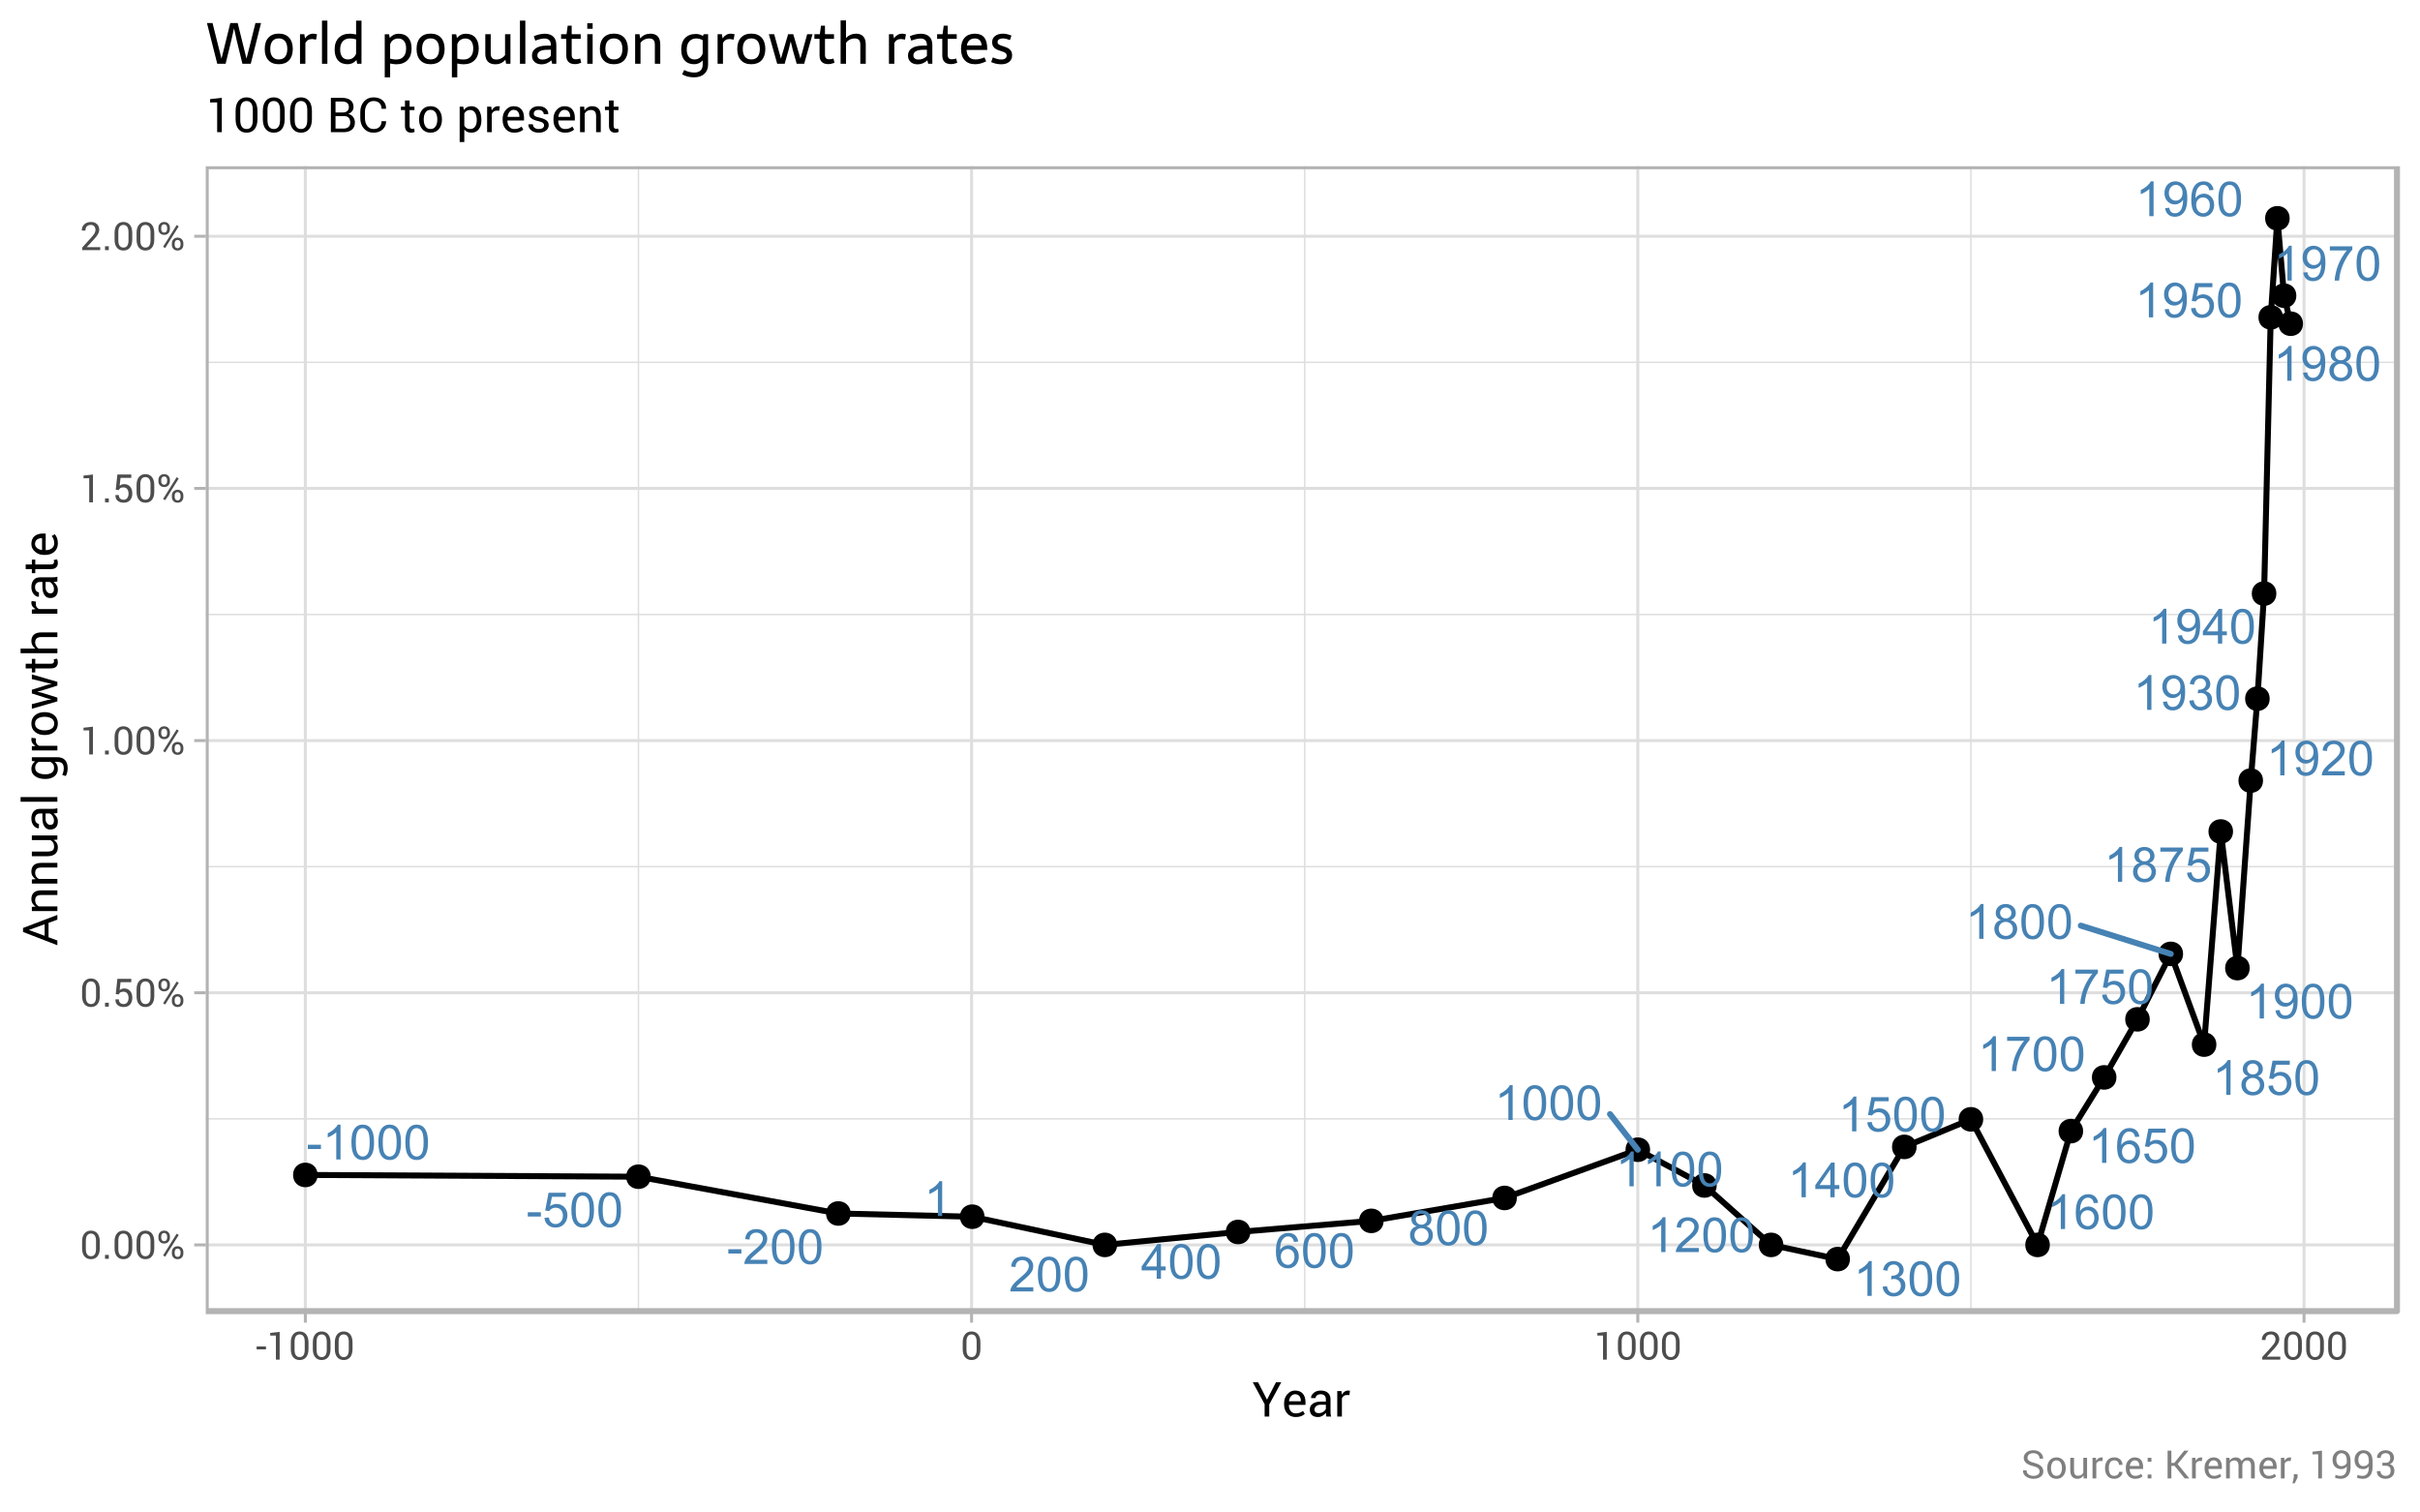 <?xml version="1.0" encoding="UTF-8"?>
<svg xmlns="http://www.w3.org/2000/svg" xmlns:xlink="http://www.w3.org/1999/xlink" width="576pt" height="360pt" viewBox="0 0 576 360" version="1.1">
<defs>
<g>
<symbol overflow="visible" id="glyph0-0">
<path style="stroke:none;" d="M 0.367 -2.48 L 0.367 -3.5 L 3.48 -3.5 L 3.48 -2.48 Z M 0.367 -2.48 "/>
</symbol>
<symbol overflow="visible" id="glyph0-1">
<path style="stroke:none;" d="M 4.301 0 L 3.285 0 L 3.285 -6.465 C 3.039 -6.227 2.719 -5.992 2.324 -5.762 C 1.926 -5.527 1.57 -5.355 1.258 -5.238 L 1.258 -6.219 C 1.82 -6.484 2.316 -6.809 2.742 -7.188 C 3.164 -7.566 3.465 -7.934 3.645 -8.293 L 4.301 -8.293 Z M 4.301 0 "/>
</symbol>
<symbol overflow="visible" id="glyph0-2">
<path style="stroke:none;" d="M 0.48 -4.074 C 0.48 -5.047 0.578 -5.832 0.781 -6.43 C 0.977 -7.023 1.277 -7.484 1.676 -7.809 C 2.07 -8.129 2.566 -8.289 3.172 -8.293 C 3.609 -8.289 4 -8.199 4.336 -8.023 C 4.672 -7.844 4.945 -7.59 5.164 -7.254 C 5.379 -6.918 5.551 -6.508 5.68 -6.023 C 5.801 -5.539 5.863 -4.887 5.867 -4.074 C 5.863 -3.102 5.766 -2.32 5.566 -1.727 C 5.367 -1.129 5.066 -0.668 4.672 -0.344 C 4.273 -0.02 3.773 0.141 3.172 0.141 C 2.371 0.141 1.746 -0.145 1.297 -0.715 C 0.75 -1.402 0.48 -2.52 0.48 -4.074 Z M 1.52 -4.074 C 1.516 -2.715 1.676 -1.812 1.996 -1.363 C 2.312 -0.914 2.703 -0.691 3.172 -0.691 C 3.633 -0.691 4.027 -0.914 4.348 -1.367 C 4.664 -1.816 4.82 -2.719 4.824 -4.074 C 4.82 -5.43 4.664 -6.332 4.348 -6.781 C 4.027 -7.227 3.629 -7.453 3.16 -7.453 C 2.691 -7.453 2.32 -7.254 2.047 -6.863 C 1.691 -6.355 1.516 -5.426 1.52 -4.074 Z M 1.52 -4.074 "/>
</symbol>
<symbol overflow="visible" id="glyph0-3">
<path style="stroke:none;" d="M 0.48 -2.164 L 1.543 -2.254 C 1.621 -1.734 1.805 -1.344 2.094 -1.082 C 2.375 -0.82 2.723 -0.691 3.133 -0.691 C 3.621 -0.691 4.035 -0.875 4.371 -1.242 C 4.707 -1.609 4.875 -2.098 4.879 -2.711 C 4.875 -3.285 4.711 -3.742 4.391 -4.078 C 4.062 -4.414 3.641 -4.582 3.117 -4.582 C 2.789 -4.582 2.492 -4.508 2.23 -4.359 C 1.965 -4.211 1.758 -4.016 1.613 -3.781 L 0.66 -3.906 L 1.461 -8.148 L 5.566 -8.148 L 5.566 -7.18 L 2.27 -7.18 L 1.824 -4.957 C 2.316 -5.301 2.84 -5.473 3.387 -5.477 C 4.105 -5.473 4.711 -5.223 5.211 -4.727 C 5.703 -4.223 5.953 -3.582 5.957 -2.801 C 5.953 -2.051 5.734 -1.402 5.301 -0.863 C 4.77 -0.191 4.047 0.141 3.133 0.141 C 2.379 0.141 1.766 -0.066 1.293 -0.488 C 0.816 -0.906 0.547 -1.465 0.48 -2.164 Z M 0.48 -2.164 "/>
</symbol>
<symbol overflow="visible" id="glyph0-4">
<path style="stroke:none;" d="M 5.809 -0.977 L 5.809 0 L 0.348 0 C 0.34 -0.242 0.383 -0.477 0.469 -0.703 C 0.605 -1.074 0.824 -1.438 1.133 -1.801 C 1.438 -2.16 1.883 -2.578 2.461 -3.055 C 3.359 -3.789 3.965 -4.375 4.281 -4.805 C 4.594 -5.234 4.75 -5.641 4.754 -6.023 C 4.75 -6.422 4.609 -6.758 4.324 -7.039 C 4.035 -7.312 3.66 -7.453 3.199 -7.453 C 2.711 -7.453 2.32 -7.305 2.027 -7.012 C 1.734 -6.719 1.586 -6.312 1.582 -5.797 L 0.539 -5.906 C 0.609 -6.68 0.879 -7.27 1.348 -7.68 C 1.812 -8.086 2.438 -8.289 3.223 -8.293 C 4.012 -8.289 4.637 -8.07 5.102 -7.633 C 5.562 -7.191 5.793 -6.648 5.797 -6 C 5.793 -5.668 5.727 -5.34 5.594 -5.023 C 5.457 -4.703 5.234 -4.367 4.922 -4.016 C 4.609 -3.66 4.086 -3.176 3.359 -2.562 C 2.746 -2.047 2.355 -1.703 2.184 -1.523 C 2.008 -1.34 1.867 -1.156 1.758 -0.977 Z M 5.809 -0.977 "/>
</symbol>
<symbol overflow="visible" id="glyph0-5">
<path style="stroke:none;" d="M 3.73 0 L 3.73 -1.977 L 0.148 -1.977 L 0.148 -2.906 L 3.918 -8.262 L 4.746 -8.262 L 4.746 -2.906 L 5.859 -2.906 L 5.859 -1.977 L 4.746 -1.977 L 4.746 0 Z M 3.73 -2.906 L 3.73 -6.633 L 1.145 -2.906 Z M 3.73 -2.906 "/>
</symbol>
<symbol overflow="visible" id="glyph0-6">
<path style="stroke:none;" d="M 5.742 -6.238 L 4.734 -6.16 C 4.641 -6.555 4.512 -6.844 4.352 -7.027 C 4.074 -7.312 3.734 -7.457 3.336 -7.461 C 3.008 -7.457 2.727 -7.367 2.484 -7.191 C 2.164 -6.953 1.91 -6.613 1.73 -6.168 C 1.543 -5.719 1.449 -5.082 1.441 -4.258 C 1.684 -4.629 1.98 -4.906 2.336 -5.086 C 2.688 -5.266 3.059 -5.355 3.449 -5.359 C 4.121 -5.355 4.695 -5.105 5.172 -4.613 C 5.645 -4.113 5.883 -3.473 5.887 -2.684 C 5.883 -2.164 5.77 -1.68 5.551 -1.238 C 5.324 -0.789 5.02 -0.449 4.633 -0.215 C 4.238 0.023 3.793 0.141 3.301 0.141 C 2.453 0.141 1.766 -0.168 1.234 -0.789 C 0.699 -1.41 0.434 -2.438 0.434 -3.867 C 0.434 -5.461 0.727 -6.621 1.32 -7.348 C 1.828 -7.977 2.523 -8.289 3.398 -8.293 C 4.047 -8.289 4.578 -8.109 4.992 -7.746 C 5.406 -7.379 5.656 -6.875 5.742 -6.238 Z M 1.602 -2.676 C 1.598 -2.324 1.672 -1.988 1.824 -1.672 C 1.969 -1.352 2.176 -1.109 2.445 -0.941 C 2.707 -0.773 2.988 -0.691 3.285 -0.691 C 3.711 -0.691 4.078 -0.863 4.387 -1.211 C 4.695 -1.555 4.852 -2.023 4.852 -2.621 C 4.852 -3.188 4.699 -3.637 4.395 -3.969 C 4.09 -4.293 3.707 -4.457 3.246 -4.461 C 2.785 -4.457 2.395 -4.293 2.078 -3.969 C 1.758 -3.637 1.598 -3.207 1.602 -2.676 Z M 1.602 -2.676 "/>
</symbol>
<symbol overflow="visible" id="glyph0-7">
<path style="stroke:none;" d="M 2.039 -4.48 C 1.617 -4.633 1.305 -4.852 1.105 -5.137 C 0.898 -5.422 0.797 -5.766 0.801 -6.164 C 0.797 -6.766 1.012 -7.27 1.449 -7.68 C 1.879 -8.086 2.453 -8.289 3.172 -8.293 C 3.891 -8.289 4.473 -8.082 4.914 -7.664 C 5.352 -7.246 5.57 -6.734 5.574 -6.137 C 5.57 -5.75 5.469 -5.418 5.27 -5.137 C 5.066 -4.852 4.762 -4.633 4.355 -4.48 C 4.859 -4.312 5.246 -4.047 5.512 -3.68 C 5.773 -3.312 5.906 -2.871 5.91 -2.359 C 5.906 -1.652 5.656 -1.059 5.16 -0.578 C 4.656 -0.098 4 0.141 3.188 0.141 C 2.371 0.141 1.711 -0.098 1.215 -0.582 C 0.715 -1.062 0.469 -1.668 0.469 -2.391 C 0.469 -2.926 0.602 -3.375 0.875 -3.738 C 1.145 -4.098 1.535 -4.344 2.039 -4.48 Z M 1.836 -6.199 C 1.832 -5.809 1.961 -5.488 2.215 -5.238 C 2.465 -4.988 2.789 -4.863 3.195 -4.867 C 3.582 -4.863 3.902 -4.984 4.156 -5.234 C 4.402 -5.477 4.527 -5.781 4.531 -6.141 C 4.527 -6.512 4.398 -6.824 4.145 -7.078 C 3.883 -7.332 3.562 -7.457 3.184 -7.461 C 2.793 -7.457 2.473 -7.332 2.219 -7.086 C 1.961 -6.836 1.832 -6.543 1.836 -6.199 Z M 1.512 -2.383 C 1.512 -2.09 1.578 -1.809 1.715 -1.543 C 1.852 -1.27 2.055 -1.062 2.328 -0.914 C 2.594 -0.766 2.887 -0.691 3.199 -0.691 C 3.684 -0.691 4.082 -0.848 4.398 -1.16 C 4.715 -1.473 4.875 -1.867 4.875 -2.352 C 4.875 -2.836 4.711 -3.238 4.387 -3.559 C 4.059 -3.875 3.652 -4.035 3.168 -4.039 C 2.688 -4.035 2.293 -3.879 1.98 -3.566 C 1.668 -3.25 1.512 -2.855 1.512 -2.383 Z M 1.512 -2.383 "/>
</symbol>
<symbol overflow="visible" id="glyph0-8">
<path style="stroke:none;" d="M 0.484 -2.18 L 1.5 -2.316 C 1.613 -1.738 1.809 -1.324 2.09 -1.07 C 2.367 -0.816 2.711 -0.691 3.117 -0.691 C 3.594 -0.691 3.996 -0.855 4.324 -1.188 C 4.652 -1.516 4.816 -1.926 4.816 -2.418 C 4.816 -2.883 4.664 -3.266 4.359 -3.57 C 4.055 -3.867 3.668 -4.02 3.199 -4.023 C 3.008 -4.02 2.77 -3.98 2.484 -3.91 L 2.598 -4.801 C 2.66 -4.789 2.715 -4.785 2.762 -4.789 C 3.191 -4.785 3.582 -4.898 3.926 -5.125 C 4.27 -5.348 4.441 -5.695 4.445 -6.168 C 4.441 -6.539 4.316 -6.848 4.066 -7.094 C 3.816 -7.336 3.492 -7.457 3.094 -7.461 C 2.695 -7.457 2.363 -7.332 2.105 -7.086 C 1.84 -6.836 1.672 -6.465 1.602 -5.973 L 0.586 -6.152 C 0.711 -6.832 0.992 -7.355 1.43 -7.73 C 1.867 -8.102 2.414 -8.289 3.07 -8.293 C 3.52 -8.289 3.934 -8.195 4.316 -8.004 C 4.695 -7.809 4.984 -7.543 5.188 -7.211 C 5.383 -6.875 5.484 -6.52 5.488 -6.148 C 5.484 -5.789 5.387 -5.465 5.199 -5.172 C 5.004 -4.879 4.723 -4.645 4.352 -4.473 C 4.836 -4.355 5.215 -4.121 5.488 -3.77 C 5.758 -3.41 5.895 -2.969 5.895 -2.441 C 5.895 -1.719 5.629 -1.105 5.105 -0.605 C 4.574 -0.102 3.91 0.145 3.109 0.148 C 2.383 0.145 1.781 -0.066 1.305 -0.5 C 0.824 -0.93 0.551 -1.492 0.484 -2.18 Z M 0.484 -2.18 "/>
</symbol>
<symbol overflow="visible" id="glyph0-9">
<path style="stroke:none;" d="M 0.547 -7.18 L 0.547 -8.152 L 5.895 -8.152 L 5.895 -7.363 C 5.367 -6.801 4.844 -6.059 4.328 -5.133 C 3.809 -4.203 3.41 -3.246 3.133 -2.27 C 2.926 -1.574 2.797 -0.82 2.742 0 L 1.703 0 C 1.711 -0.648 1.836 -1.434 2.082 -2.355 C 2.324 -3.273 2.676 -4.16 3.133 -5.016 C 3.59 -5.871 4.078 -6.59 4.594 -7.18 Z M 0.547 -7.18 "/>
</symbol>
<symbol overflow="visible" id="glyph0-10">
<path style="stroke:none;" d="M 0.633 -1.91 L 1.605 -2 C 1.688 -1.539 1.844 -1.207 2.078 -1 C 2.309 -0.793 2.609 -0.691 2.977 -0.691 C 3.285 -0.691 3.555 -0.762 3.793 -0.906 C 4.027 -1.047 4.223 -1.238 4.371 -1.477 C 4.52 -1.715 4.645 -2.035 4.75 -2.445 C 4.848 -2.848 4.898 -3.262 4.902 -3.684 C 4.898 -3.727 4.895 -3.793 4.895 -3.887 C 4.691 -3.559 4.418 -3.297 4.066 -3.102 C 3.715 -2.898 3.332 -2.801 2.926 -2.801 C 2.238 -2.801 1.66 -3.047 1.188 -3.543 C 0.715 -4.039 0.48 -4.691 0.48 -5.504 C 0.48 -6.34 0.727 -7.016 1.219 -7.527 C 1.711 -8.035 2.328 -8.289 3.078 -8.293 C 3.609 -8.289 4.102 -8.145 4.551 -7.859 C 4.992 -7.566 5.328 -7.156 5.562 -6.621 C 5.789 -6.086 5.906 -5.312 5.91 -4.301 C 5.906 -3.242 5.793 -2.398 5.566 -1.777 C 5.336 -1.148 4.992 -0.672 4.543 -0.348 C 4.09 -0.02 3.562 0.141 2.953 0.141 C 2.305 0.141 1.773 -0.035 1.367 -0.395 C 0.953 -0.75 0.711 -1.258 0.633 -1.91 Z M 4.785 -5.555 C 4.781 -6.137 4.625 -6.598 4.32 -6.941 C 4.008 -7.281 3.637 -7.453 3.199 -7.453 C 2.746 -7.453 2.352 -7.27 2.02 -6.902 C 1.684 -6.535 1.516 -6.059 1.52 -5.473 C 1.516 -4.945 1.676 -4.516 1.996 -4.188 C 2.312 -3.855 2.703 -3.691 3.172 -3.695 C 3.637 -3.691 4.023 -3.855 4.328 -4.188 C 4.629 -4.516 4.781 -4.973 4.785 -5.555 Z M 4.785 -5.555 "/>
</symbol>
<symbol overflow="visible" id="glyph1-0">
<path style="stroke:none;" d="M 4.723 -2.52 C 4.723 -1.676 4.535 -1.027 4.16 -0.578 C 3.785 -0.129 3.273 0.094 2.625 0.094 C 1.973 0.094 1.457 -0.129 1.078 -0.582 C 0.699 -1.027 0.508 -1.676 0.512 -2.52 L 0.512 -4.086 C 0.508 -4.922 0.699 -5.57 1.078 -6.027 C 1.453 -6.477 1.965 -6.703 2.617 -6.707 C 3.266 -6.703 3.777 -6.477 4.156 -6.027 C 4.531 -5.57 4.723 -4.922 4.723 -4.086 Z M 3.828 -4.277 C 3.824 -4.848 3.723 -5.277 3.516 -5.57 C 3.309 -5.855 3.008 -6 2.617 -6.004 C 2.219 -6 1.918 -5.855 1.715 -5.57 C 1.508 -5.277 1.406 -4.848 1.406 -4.277 L 1.406 -2.34 C 1.406 -1.766 1.508 -1.336 1.719 -1.047 C 1.926 -0.754 2.23 -0.609 2.625 -0.609 C 3.016 -0.609 3.312 -0.754 3.52 -1.043 C 3.723 -1.332 3.824 -1.762 3.828 -2.34 Z M 3.828 -4.277 "/>
</symbol>
<symbol overflow="visible" id="glyph1-1">
<path style="stroke:none;" d="M 1.625 0 L 0.73 0 L 0.73 -0.926 L 1.625 -0.926 Z M 1.625 0 "/>
</symbol>
<symbol overflow="visible" id="glyph1-2">
<path style="stroke:none;" d="M 0.473 -5.34 C 0.469 -5.723 0.594 -6.047 0.844 -6.312 C 1.094 -6.57 1.426 -6.703 1.84 -6.707 C 2.254 -6.703 2.582 -6.57 2.832 -6.312 C 3.078 -6.047 3.203 -5.723 3.207 -5.34 L 3.207 -4.992 C 3.203 -4.605 3.082 -4.281 2.836 -4.023 C 2.586 -3.762 2.254 -3.633 1.848 -3.633 C 1.426 -3.633 1.094 -3.762 0.848 -4.023 C 0.594 -4.281 0.469 -4.605 0.473 -4.992 Z M 1.137 -4.992 C 1.137 -4.766 1.195 -4.574 1.32 -4.422 C 1.438 -4.262 1.613 -4.184 1.848 -4.188 C 2.066 -4.184 2.238 -4.262 2.359 -4.418 C 2.48 -4.57 2.543 -4.762 2.543 -4.992 L 2.543 -5.34 C 2.543 -5.559 2.48 -5.75 2.359 -5.914 C 2.234 -6.07 2.062 -6.152 1.84 -6.152 C 1.613 -6.152 1.438 -6.07 1.316 -5.914 C 1.195 -5.75 1.137 -5.559 1.137 -5.34 Z M 3.672 -1.621 C 3.668 -2.004 3.793 -2.328 4.043 -2.59 C 4.293 -2.852 4.625 -2.98 5.039 -2.984 C 5.449 -2.98 5.777 -2.852 6.031 -2.59 C 6.277 -2.328 6.402 -2.004 6.406 -1.621 L 6.406 -1.266 C 6.402 -0.879 6.281 -0.555 6.035 -0.297 C 5.785 -0.035 5.457 0.094 5.051 0.094 C 4.629 0.094 4.293 -0.035 4.047 -0.297 C 3.793 -0.555 3.668 -0.879 3.672 -1.266 Z M 4.336 -1.266 C 4.336 -1.039 4.395 -0.848 4.52 -0.691 C 4.637 -0.535 4.816 -0.457 5.051 -0.457 C 5.27 -0.457 5.438 -0.535 5.562 -0.691 C 5.68 -0.848 5.742 -1.039 5.746 -1.266 L 5.746 -1.621 C 5.742 -1.844 5.68 -2.035 5.559 -2.191 C 5.43 -2.348 5.258 -2.426 5.039 -2.43 C 4.812 -2.426 4.637 -2.348 4.52 -2.191 C 4.395 -2.035 4.336 -1.844 4.336 -1.621 Z M 2.078 -0.5 L 1.586 -0.805 L 4.812 -5.973 L 5.309 -5.668 Z M 2.078 -0.5 "/>
</symbol>
<symbol overflow="visible" id="glyph1-3">
<path style="stroke:none;" d="M 0.793 -2.984 L 1.176 -6.613 L 4.488 -6.613 L 4.488 -5.816 L 1.934 -5.816 L 1.715 -3.961 C 1.852 -4.062 2.008 -4.145 2.18 -4.215 C 2.352 -4.281 2.547 -4.32 2.773 -4.328 C 3.379 -4.332 3.859 -4.133 4.211 -3.73 C 4.559 -3.328 4.734 -2.785 4.734 -2.105 C 4.734 -1.441 4.555 -0.91 4.199 -0.508 C 3.844 -0.105 3.328 0.094 2.648 0.094 C 2.086 0.094 1.617 -0.059 1.25 -0.363 C 0.875 -0.668 0.699 -1.117 0.715 -1.711 L 0.723 -1.738 L 1.531 -1.738 C 1.527 -1.375 1.633 -1.098 1.84 -0.902 C 2.047 -0.707 2.316 -0.609 2.648 -0.609 C 3.023 -0.609 3.316 -0.742 3.527 -1.008 C 3.734 -1.273 3.836 -1.637 3.84 -2.102 C 3.836 -2.52 3.73 -2.867 3.523 -3.141 C 3.309 -3.414 3.02 -3.551 2.648 -3.551 C 2.297 -3.551 2.039 -3.496 1.883 -3.391 C 1.723 -3.285 1.609 -3.125 1.539 -2.906 Z M 0.793 -2.984 "/>
</symbol>
<symbol overflow="visible" id="glyph1-4">
<path style="stroke:none;" d="M 3.094 0 L 2.199 0 L 2.199 -5.738 L 0.844 -5.723 L 0.844 -6.367 L 3.094 -6.613 Z M 3.094 0 "/>
</symbol>
<symbol overflow="visible" id="glyph1-5">
<path style="stroke:none;" d="M 4.824 0 L 0.535 0 L 0.535 -0.617 L 2.703 -3.02 C 3.086 -3.449 3.348 -3.793 3.488 -4.051 C 3.621 -4.301 3.691 -4.562 3.695 -4.832 C 3.691 -5.16 3.594 -5.438 3.406 -5.664 C 3.211 -5.887 2.957 -6 2.645 -6.004 C 2.184 -6 1.848 -5.883 1.633 -5.652 C 1.414 -5.414 1.305 -5.086 1.309 -4.664 L 0.449 -4.664 L 0.441 -4.691 C 0.422 -5.258 0.613 -5.734 1.008 -6.125 C 1.398 -6.508 1.941 -6.703 2.645 -6.707 C 3.23 -6.703 3.703 -6.531 4.059 -6.188 C 4.41 -5.84 4.586 -5.398 4.59 -4.863 C 4.586 -4.504 4.48 -4.141 4.27 -3.781 C 4.055 -3.414 3.758 -3.027 3.375 -2.617 L 1.637 -0.727 L 1.645 -0.703 L 4.824 -0.703 Z M 4.824 0 "/>
</symbol>
<symbol overflow="visible" id="glyph1-6">
<path style="stroke:none;" d="M 2.383 -2.441 L 0.16 -2.441 L 0.16 -3.141 L 2.383 -3.141 Z M 2.383 -2.441 "/>
</symbol>
<symbol overflow="visible" id="glyph1-7">
<path style="stroke:none;" d="M 4.418 -1.664 C 4.418 -1.965 4.305 -2.215 4.078 -2.422 C 3.852 -2.621 3.449 -2.793 2.871 -2.934 C 2.168 -3.098 1.621 -3.344 1.23 -3.668 C 0.84 -3.992 0.645 -4.398 0.645 -4.895 C 0.645 -5.406 0.855 -5.84 1.277 -6.188 C 1.699 -6.531 2.246 -6.703 2.918 -6.707 C 3.641 -6.703 4.215 -6.504 4.645 -6.109 C 5.07 -5.711 5.277 -5.25 5.266 -4.73 L 5.258 -4.703 L 4.406 -4.703 C 4.406 -5.09 4.277 -5.402 4.02 -5.645 C 3.762 -5.879 3.395 -6 2.918 -6.004 C 2.473 -6 2.129 -5.898 1.895 -5.699 C 1.652 -5.496 1.535 -5.234 1.539 -4.914 C 1.535 -4.621 1.664 -4.379 1.926 -4.191 C 2.18 -3.996 2.598 -3.828 3.18 -3.688 C 3.871 -3.512 4.398 -3.258 4.766 -2.926 C 5.125 -2.586 5.309 -2.172 5.312 -1.676 C 5.309 -1.141 5.09 -0.711 4.656 -0.391 C 4.219 -0.066 3.652 0.094 2.953 0.094 C 2.289 0.094 1.703 -0.082 1.199 -0.441 C 0.691 -0.797 0.445 -1.277 0.465 -1.879 L 0.473 -1.906 L 1.324 -1.906 C 1.324 -1.48 1.48 -1.16 1.793 -0.941 C 2.105 -0.719 2.492 -0.609 2.953 -0.609 C 3.402 -0.609 3.758 -0.703 4.023 -0.891 C 4.285 -1.078 4.418 -1.336 4.418 -1.664 Z M 4.418 -1.664 "/>
</symbol>
<symbol overflow="visible" id="glyph1-8">
<path style="stroke:none;" d="M 0.441 -2.504 C 0.438 -3.227 0.637 -3.824 1.031 -4.297 C 1.422 -4.766 1.953 -5.004 2.633 -5.004 C 3.312 -5.004 3.852 -4.77 4.246 -4.301 C 4.641 -3.832 4.84 -3.23 4.84 -2.504 L 4.84 -2.402 C 4.84 -1.668 4.641 -1.066 4.25 -0.605 C 3.852 -0.137 3.316 0.094 2.645 0.094 C 1.961 0.094 1.426 -0.137 1.031 -0.605 C 0.637 -1.07 0.438 -1.672 0.441 -2.402 Z M 1.336 -2.406 C 1.336 -1.883 1.445 -1.453 1.664 -1.117 C 1.883 -0.777 2.207 -0.609 2.645 -0.609 C 3.066 -0.609 3.391 -0.777 3.613 -1.117 C 3.832 -1.453 3.941 -1.883 3.945 -2.406 L 3.945 -2.504 C 3.941 -3.012 3.832 -3.441 3.609 -3.785 C 3.387 -4.129 3.059 -4.301 2.633 -4.301 C 2.203 -4.301 1.883 -4.129 1.664 -3.785 C 1.445 -3.441 1.336 -3.012 1.336 -2.504 Z M 1.336 -2.406 "/>
</symbol>
<symbol overflow="visible" id="glyph1-9">
<path style="stroke:none;" d="M 3.77 -0.727 C 3.613 -0.461 3.418 -0.258 3.176 -0.117 C 2.934 0.023 2.652 0.094 2.336 0.094 C 1.797 0.094 1.379 -0.074 1.082 -0.418 C 0.781 -0.754 0.633 -1.289 0.633 -2.016 L 0.633 -4.914 L 1.527 -4.914 L 1.527 -2.008 C 1.523 -1.48 1.602 -1.121 1.758 -0.926 C 1.91 -0.73 2.148 -0.633 2.48 -0.633 C 2.793 -0.633 3.055 -0.695 3.266 -0.824 C 3.469 -0.949 3.629 -1.133 3.738 -1.371 L 3.738 -4.914 L 4.633 -4.914 L 4.633 0 L 3.828 0 Z M 3.77 -0.727 "/>
</symbol>
<symbol overflow="visible" id="glyph1-10">
<path style="stroke:none;" d="M 2.973 -4.125 L 2.516 -4.152 C 2.273 -4.148 2.074 -4.094 1.918 -3.984 C 1.754 -3.871 1.629 -3.711 1.543 -3.512 L 1.543 0 L 0.648 0 L 0.648 -4.914 L 1.449 -4.914 L 1.535 -4.195 C 1.672 -4.449 1.84 -4.645 2.047 -4.789 C 2.25 -4.93 2.488 -5.004 2.758 -5.004 C 2.82 -5.004 2.883 -4.996 2.945 -4.988 C 3.004 -4.973 3.055 -4.961 3.098 -4.953 Z M 2.973 -4.125 "/>
</symbol>
<symbol overflow="visible" id="glyph1-11">
<path style="stroke:none;" d="M 2.648 -0.609 C 2.945 -0.609 3.203 -0.699 3.43 -0.883 C 3.652 -1.062 3.766 -1.289 3.77 -1.559 L 4.574 -1.559 L 4.582 -1.531 C 4.598 -1.102 4.406 -0.727 4.016 -0.398 C 3.621 -0.07 3.168 0.094 2.648 0.094 C 1.93 0.094 1.383 -0.137 1.008 -0.605 C 0.629 -1.066 0.438 -1.652 0.441 -2.359 L 0.441 -2.551 C 0.438 -3.246 0.629 -3.832 1.012 -4.301 C 1.391 -4.77 1.938 -5.004 2.648 -5.004 C 3.223 -5.004 3.691 -4.832 4.059 -4.496 C 4.422 -4.152 4.598 -3.738 4.586 -3.246 L 4.578 -3.219 L 3.77 -3.219 C 3.766 -3.516 3.66 -3.773 3.449 -3.984 C 3.234 -4.195 2.969 -4.301 2.648 -4.301 C 2.18 -4.301 1.844 -4.129 1.641 -3.793 C 1.438 -3.453 1.336 -3.043 1.34 -2.555 L 1.34 -2.363 C 1.336 -1.855 1.434 -1.438 1.637 -1.109 C 1.832 -0.773 2.172 -0.609 2.648 -0.609 Z M 2.648 -0.609 "/>
</symbol>
<symbol overflow="visible" id="glyph1-12">
<path style="stroke:none;" d="M 2.688 0.094 C 2 0.094 1.457 -0.133 1.055 -0.59 C 0.648 -1.043 0.445 -1.633 0.449 -2.359 L 0.449 -2.562 C 0.445 -3.258 0.652 -3.84 1.074 -4.305 C 1.488 -4.77 1.98 -5.004 2.551 -5.004 C 3.211 -5.004 3.715 -4.801 4.055 -4.402 C 4.391 -4 4.559 -3.469 4.562 -2.805 L 4.562 -2.246 L 1.375 -2.246 L 1.363 -2.227 C 1.367 -1.754 1.484 -1.363 1.719 -1.062 C 1.945 -0.758 2.27 -0.609 2.688 -0.609 C 2.988 -0.609 3.254 -0.652 3.484 -0.738 C 3.711 -0.824 3.91 -0.941 4.078 -1.094 L 4.426 -0.512 C 4.246 -0.336 4.016 -0.191 3.73 -0.078 C 3.441 0.039 3.094 0.094 2.688 0.094 Z M 2.551 -4.301 C 2.246 -4.301 1.992 -4.172 1.781 -3.922 C 1.57 -3.664 1.441 -3.348 1.395 -2.973 L 1.402 -2.953 L 3.668 -2.953 L 3.668 -3.07 C 3.668 -3.418 3.574 -3.707 3.387 -3.945 C 3.199 -4.18 2.918 -4.301 2.551 -4.301 Z M 2.551 -4.301 "/>
</symbol>
<symbol overflow="visible" id="glyph1-13">
<path style="stroke:none;" d="M 1.625 0 L 0.73 0 L 0.73 -0.926 L 1.625 -0.926 Z M 1.625 -3.977 L 0.73 -3.977 L 0.73 -4.906 L 1.625 -4.906 Z M 1.625 -3.977 "/>
</symbol>
<symbol overflow="visible" id="glyph1-14">
<path style="stroke:none;" d=""/>
</symbol>
<symbol overflow="visible" id="glyph1-15">
<path style="stroke:none;" d="M 2.484 -2.984 L 1.711 -2.984 L 1.711 0 L 0.816 0 L 0.816 -6.613 L 1.711 -6.613 L 1.711 -3.688 L 2.402 -3.688 L 4.77 -6.613 L 5.758 -6.613 L 5.773 -6.59 L 3.207 -3.414 L 5.957 -0.023 L 5.945 0 L 4.879 0 Z M 2.484 -2.984 "/>
</symbol>
<symbol overflow="visible" id="glyph1-16">
<path style="stroke:none;" d="M 1.449 -4.914 L 1.512 -4.27 C 1.672 -4.5 1.875 -4.68 2.121 -4.809 C 2.367 -4.938 2.652 -5.004 2.984 -5.004 C 3.305 -5.004 3.586 -4.926 3.824 -4.777 C 4.059 -4.621 4.234 -4.395 4.355 -4.098 C 4.504 -4.371 4.707 -4.594 4.965 -4.758 C 5.215 -4.922 5.516 -5.004 5.859 -5.004 C 6.355 -5.004 6.75 -4.832 7.043 -4.488 C 7.332 -4.145 7.477 -3.625 7.48 -2.938 L 7.48 0 L 6.586 0 L 6.586 -2.945 C 6.586 -3.426 6.5 -3.77 6.336 -3.973 C 6.164 -4.176 5.918 -4.277 5.59 -4.277 C 5.285 -4.277 5.035 -4.168 4.848 -3.957 C 4.652 -3.742 4.543 -3.477 4.516 -3.156 L 4.516 0 L 3.613 0 L 3.613 -2.945 C 3.609 -3.402 3.523 -3.738 3.355 -3.957 C 3.184 -4.168 2.938 -4.277 2.621 -4.277 C 2.344 -4.277 2.121 -4.219 1.945 -4.109 C 1.77 -3.992 1.633 -3.836 1.543 -3.637 L 1.543 0 L 0.648 0 L 0.648 -4.914 Z M 1.449 -4.914 "/>
</symbol>
<symbol overflow="visible" id="glyph1-17">
<path style="stroke:none;" d="M 1.43 -0.219 L 0.75 1.172 L 0.219 1.172 L 0.535 -0.262 L 0.535 -1.004 L 1.43 -1.004 Z M 1.43 -0.219 "/>
</symbol>
<symbol overflow="visible" id="glyph1-18">
<path style="stroke:none;" d="M 2.32 -0.609 C 2.754 -0.609 3.102 -0.773 3.367 -1.102 C 3.629 -1.43 3.762 -1.918 3.762 -2.57 L 3.762 -2.871 C 3.613 -2.652 3.426 -2.488 3.203 -2.379 C 2.98 -2.27 2.734 -2.215 2.461 -2.215 C 1.82 -2.215 1.312 -2.41 0.938 -2.809 C 0.562 -3.199 0.375 -3.746 0.375 -4.441 C 0.375 -5.105 0.574 -5.648 0.973 -6.07 C 1.371 -6.492 1.855 -6.703 2.426 -6.707 C 3.113 -6.703 3.656 -6.488 4.059 -6.059 C 4.453 -5.629 4.652 -4.992 4.656 -4.156 L 4.656 -2.578 C 4.652 -1.715 4.438 -1.051 4.008 -0.594 C 3.574 -0.133 3.012 0.094 2.32 0.094 C 2.086 0.094 1.848 0.07 1.609 0.027 C 1.367 -0.016 1.152 -0.082 0.961 -0.176 L 1.098 -0.863 C 1.273 -0.766 1.461 -0.699 1.656 -0.664 C 1.848 -0.625 2.07 -0.609 2.32 -0.609 Z M 2.461 -2.918 C 2.789 -2.918 3.062 -2.988 3.285 -3.133 C 3.5 -3.273 3.66 -3.453 3.762 -3.676 L 3.762 -4.25 C 3.762 -4.82 3.648 -5.258 3.426 -5.559 C 3.203 -5.852 2.879 -6 2.453 -6.004 C 2.121 -6 1.844 -5.855 1.617 -5.566 C 1.387 -5.273 1.27 -4.898 1.273 -4.445 C 1.27 -3.988 1.375 -3.621 1.59 -3.34 C 1.801 -3.059 2.094 -2.918 2.461 -2.918 Z M 2.461 -2.918 "/>
</symbol>
<symbol overflow="visible" id="glyph1-19">
<path style="stroke:none;" d="M 1.762 -3.719 L 2.543 -3.719 C 2.938 -3.715 3.215 -3.812 3.383 -4.016 C 3.547 -4.211 3.633 -4.488 3.633 -4.844 C 3.633 -5.223 3.539 -5.512 3.352 -5.707 C 3.164 -5.902 2.887 -6 2.52 -6.004 C 2.172 -6 1.891 -5.898 1.684 -5.695 C 1.469 -5.492 1.363 -5.219 1.367 -4.883 L 0.508 -4.883 L 0.5 -4.91 C 0.48 -5.406 0.664 -5.828 1.043 -6.18 C 1.418 -6.527 1.91 -6.703 2.52 -6.707 C 3.129 -6.703 3.613 -6.539 3.98 -6.219 C 4.34 -5.891 4.523 -5.43 4.527 -4.828 C 4.523 -4.555 4.441 -4.281 4.277 -4.012 C 4.113 -3.738 3.867 -3.531 3.539 -3.391 C 3.934 -3.258 4.211 -3.055 4.379 -2.777 C 4.543 -2.496 4.629 -2.184 4.629 -1.844 C 4.629 -1.238 4.43 -0.766 4.035 -0.422 C 3.637 -0.078 3.133 0.094 2.52 0.094 C 1.918 0.094 1.418 -0.066 1.023 -0.395 C 0.625 -0.715 0.434 -1.156 0.453 -1.715 L 0.469 -1.742 L 1.32 -1.742 C 1.316 -1.391 1.426 -1.117 1.641 -0.914 C 1.852 -0.711 2.145 -0.609 2.52 -0.609 C 2.898 -0.609 3.195 -0.711 3.41 -0.914 C 3.625 -1.117 3.73 -1.418 3.734 -1.824 C 3.73 -2.23 3.637 -2.531 3.445 -2.727 C 3.254 -2.914 2.953 -3.012 2.543 -3.016 L 1.762 -3.016 Z M 1.762 -3.719 "/>
</symbol>
<symbol overflow="visible" id="glyph2-0">
<path style="stroke:none;" d="M 3.508 -4.02 L 5.645 -8.176 L 6.906 -8.176 L 4.039 -2.875 L 4.039 0 L 2.938 0 L 2.938 -2.949 L 0.113 -8.176 L 1.375 -8.176 Z M 3.508 -4.02 "/>
</symbol>
<symbol overflow="visible" id="glyph2-1">
<path style="stroke:none;" d="M 3.324 0.117 C 2.473 0.117 1.801 -0.164 1.305 -0.727 C 0.801 -1.289 0.551 -2.02 0.555 -2.922 L 0.555 -3.168 C 0.551 -4.031 0.809 -4.75 1.328 -5.324 C 1.84 -5.898 2.449 -6.188 3.156 -6.188 C 3.973 -6.188 4.594 -5.938 5.016 -5.445 C 5.434 -4.949 5.641 -4.293 5.645 -3.469 L 5.645 -2.781 L 1.703 -2.781 L 1.684 -2.75 C 1.691 -2.164 1.84 -1.688 2.129 -1.316 C 2.41 -0.938 2.809 -0.75 3.324 -0.754 C 3.695 -0.75 4.023 -0.805 4.309 -0.914 C 4.59 -1.02 4.836 -1.164 5.043 -1.352 L 5.477 -0.633 C 5.254 -0.418 4.965 -0.238 4.613 -0.098 C 4.254 0.047 3.824 0.117 3.324 0.117 Z M 3.156 -5.316 C 2.785 -5.312 2.469 -5.156 2.207 -4.848 C 1.941 -4.535 1.781 -4.148 1.723 -3.68 L 1.734 -3.648 L 4.539 -3.648 L 4.539 -3.797 C 4.535 -4.227 4.418 -4.586 4.188 -4.879 C 3.953 -5.168 3.609 -5.312 3.156 -5.316 Z M 3.156 -5.316 "/>
</symbol>
<symbol overflow="visible" id="glyph2-2">
<path style="stroke:none;" d="M 4.539 0 C 4.496 -0.18 4.465 -0.34 4.449 -0.484 C 4.426 -0.621 4.414 -0.762 4.414 -0.91 C 4.203 -0.613 3.934 -0.371 3.605 -0.176 C 3.27 0.02 2.914 0.117 2.539 0.117 C 1.902 0.117 1.422 -0.043 1.09 -0.367 C 0.758 -0.688 0.59 -1.133 0.594 -1.707 C 0.59 -2.285 0.824 -2.738 1.297 -3.066 C 1.766 -3.391 2.406 -3.555 3.211 -3.559 L 4.414 -3.559 L 4.414 -4.16 C 4.41 -4.516 4.301 -4.797 4.086 -5.004 C 3.867 -5.211 3.562 -5.312 3.168 -5.316 C 2.809 -5.312 2.52 -5.223 2.297 -5.043 C 2.074 -4.859 1.961 -4.641 1.965 -4.391 L 0.91 -4.391 L 0.898 -4.426 C 0.871 -4.863 1.082 -5.27 1.523 -5.637 C 1.961 -6.004 2.527 -6.188 3.23 -6.188 C 3.914 -6.188 4.469 -6.012 4.891 -5.66 C 5.309 -5.309 5.52 -4.805 5.52 -4.148 L 5.52 -1.223 C 5.52 -1.004 5.527 -0.793 5.551 -0.594 C 5.57 -0.391 5.613 -0.195 5.676 0 Z M 2.699 -0.812 C 3.098 -0.809 3.457 -0.91 3.781 -1.121 C 4.102 -1.324 4.312 -1.562 4.414 -1.828 L 4.414 -2.812 L 3.172 -2.812 C 2.723 -2.812 2.367 -2.699 2.102 -2.477 C 1.832 -2.25 1.699 -1.988 1.703 -1.688 C 1.699 -1.418 1.781 -1.203 1.953 -1.047 C 2.117 -0.887 2.367 -0.809 2.699 -0.812 Z M 2.699 -0.812 "/>
</symbol>
<symbol overflow="visible" id="glyph2-3">
<path style="stroke:none;" d="M 3.68 -5.098 L 3.109 -5.133 C 2.816 -5.133 2.57 -5.062 2.371 -4.926 C 2.168 -4.785 2.016 -4.59 1.91 -4.34 L 1.91 0 L 0.805 0 L 0.805 -6.074 L 1.793 -6.074 L 1.898 -5.188 C 2.07 -5.5 2.281 -5.746 2.535 -5.922 C 2.785 -6.098 3.078 -6.188 3.41 -6.188 C 3.488 -6.188 3.566 -6.18 3.645 -6.168 C 3.719 -6.152 3.777 -6.137 3.828 -6.125 Z M 3.68 -5.098 "/>
</symbol>
<symbol overflow="visible" id="glyph2-4">
<path style="stroke:none;" d="M 3.824 0 L 2.719 0 L 2.719 -7.098 L 1.043 -7.074 L 1.043 -7.871 L 3.824 -8.176 Z M 3.824 0 "/>
</symbol>
<symbol overflow="visible" id="glyph2-5">
<path style="stroke:none;" d="M 5.84 -3.117 C 5.836 -2.07 5.605 -1.27 5.145 -0.715 C 4.684 -0.16 4.051 0.117 3.246 0.117 C 2.441 0.117 1.805 -0.16 1.336 -0.719 C 0.867 -1.273 0.633 -2.074 0.633 -3.117 L 0.633 -5.055 C 0.633 -6.09 0.863 -6.891 1.332 -7.453 C 1.793 -8.012 2.43 -8.289 3.234 -8.293 C 4.039 -8.289 4.672 -8.012 5.141 -7.453 C 5.602 -6.891 5.836 -6.09 5.84 -5.055 Z M 4.734 -5.293 C 4.734 -5.996 4.605 -6.527 4.348 -6.887 C 4.09 -7.238 3.719 -7.418 3.234 -7.422 C 2.746 -7.418 2.375 -7.238 2.121 -6.887 C 1.867 -6.527 1.738 -5.996 1.742 -5.293 L 1.742 -2.895 C 1.738 -2.188 1.867 -1.652 2.129 -1.293 C 2.383 -0.93 2.758 -0.75 3.246 -0.754 C 3.73 -0.75 4.098 -0.93 4.355 -1.289 C 4.605 -1.648 4.734 -2.184 4.734 -2.895 Z M 4.734 -5.293 "/>
</symbol>
<symbol overflow="visible" id="glyph2-6">
<path style="stroke:none;" d=""/>
</symbol>
<symbol overflow="visible" id="glyph2-7">
<path style="stroke:none;" d="M 1.012 0 L 1.012 -8.176 L 3.68 -8.176 C 4.531 -8.172 5.195 -7.988 5.68 -7.621 C 6.16 -7.25 6.402 -6.699 6.406 -5.965 C 6.402 -5.598 6.289 -5.27 6.059 -4.988 C 5.824 -4.699 5.52 -4.488 5.145 -4.352 C 5.637 -4.246 6.023 -4.004 6.309 -3.625 C 6.59 -3.246 6.73 -2.809 6.734 -2.309 C 6.73 -1.559 6.488 -0.984 6.004 -0.59 C 5.516 -0.195 4.859 0 4.031 0 Z M 2.117 -3.828 L 2.117 -0.871 L 4.031 -0.871 C 4.531 -0.867 4.922 -0.992 5.203 -1.242 C 5.484 -1.488 5.625 -1.84 5.625 -2.297 C 5.625 -2.773 5.508 -3.145 5.273 -3.418 C 5.039 -3.688 4.68 -3.824 4.195 -3.828 Z M 2.117 -4.699 L 3.906 -4.699 C 4.316 -4.699 4.652 -4.812 4.914 -5.039 C 5.168 -5.266 5.297 -5.578 5.301 -5.984 C 5.297 -6.422 5.156 -6.754 4.883 -6.977 C 4.602 -7.191 4.203 -7.301 3.68 -7.305 L 2.117 -7.305 Z M 2.117 -4.699 "/>
</symbol>
<symbol overflow="visible" id="glyph2-8">
<path style="stroke:none;" d="M 6.789 -2.621 L 6.801 -2.59 C 6.812 -1.82 6.543 -1.176 5.992 -0.66 C 5.434 -0.141 4.703 0.117 3.797 0.117 C 2.871 0.117 2.117 -0.207 1.535 -0.863 C 0.953 -1.516 0.66 -2.348 0.664 -3.359 L 0.664 -4.812 C 0.66 -5.816 0.953 -6.648 1.535 -7.309 C 2.117 -7.961 2.871 -8.289 3.797 -8.293 C 4.719 -8.289 5.453 -8.043 6.004 -7.555 C 6.547 -7.059 6.812 -6.406 6.801 -5.598 L 6.789 -5.566 L 5.727 -5.566 C 5.723 -6.137 5.555 -6.586 5.223 -6.922 C 4.883 -7.25 4.41 -7.418 3.797 -7.422 C 3.18 -7.418 2.688 -7.168 2.32 -6.676 C 1.953 -6.176 1.77 -5.559 1.77 -4.824 L 1.77 -3.363 C 1.77 -2.617 1.953 -1.996 2.32 -1.5 C 2.688 -1 3.18 -0.75 3.797 -0.754 C 4.41 -0.75 4.883 -0.914 5.223 -1.25 C 5.555 -1.578 5.723 -2.035 5.727 -2.621 Z M 6.789 -2.621 "/>
</symbol>
<symbol overflow="visible" id="glyph2-9">
<path style="stroke:none;" d="M 2.262 -7.543 L 2.262 -6.074 L 3.414 -6.074 L 3.414 -5.258 L 2.262 -5.258 L 2.262 -1.566 C 2.262 -1.277 2.32 -1.078 2.438 -0.965 C 2.555 -0.848 2.711 -0.789 2.91 -0.793 C 2.969 -0.789 3.039 -0.797 3.117 -0.812 C 3.195 -0.824 3.262 -0.844 3.324 -0.871 L 3.469 -0.113 C 3.387 -0.043 3.266 0.008 3.109 0.051 C 2.949 0.094 2.789 0.117 2.629 0.117 C 2.176 0.117 1.816 -0.016 1.555 -0.289 C 1.285 -0.555 1.152 -0.98 1.156 -1.566 L 1.156 -5.258 L 0.191 -5.258 L 0.191 -6.074 L 1.156 -6.074 L 1.156 -7.543 Z M 2.262 -7.543 "/>
</symbol>
<symbol overflow="visible" id="glyph2-10">
<path style="stroke:none;" d="M 0.543 -3.094 C 0.539 -3.992 0.781 -4.73 1.273 -5.312 C 1.758 -5.895 2.422 -6.188 3.258 -6.188 C 4.098 -6.188 4.762 -5.895 5.25 -5.316 C 5.738 -4.73 5.98 -3.992 5.984 -3.094 L 5.984 -2.969 C 5.98 -2.062 5.738 -1.32 5.254 -0.746 C 4.766 -0.168 4.105 0.117 3.27 0.117 C 2.43 0.117 1.766 -0.172 1.277 -0.75 C 0.785 -1.328 0.539 -2.066 0.543 -2.969 Z M 1.652 -2.973 C 1.652 -2.324 1.785 -1.793 2.059 -1.379 C 2.324 -0.957 2.73 -0.75 3.27 -0.754 C 3.793 -0.75 4.191 -0.957 4.469 -1.379 C 4.738 -1.793 4.875 -2.324 4.879 -2.973 L 4.879 -3.098 C 4.875 -3.73 4.738 -4.258 4.465 -4.684 C 4.191 -5.102 3.789 -5.312 3.258 -5.316 C 2.727 -5.312 2.324 -5.102 2.059 -4.684 C 1.785 -4.258 1.652 -3.73 1.652 -3.098 Z M 1.652 -2.973 "/>
</symbol>
<symbol overflow="visible" id="glyph2-11">
<path style="stroke:none;" d="M 5.98 -2.809 C 5.977 -1.926 5.766 -1.219 5.352 -0.688 C 4.93 -0.148 4.352 0.117 3.617 0.117 C 3.238 0.117 2.91 0.055 2.629 -0.07 C 2.344 -0.195 2.105 -0.383 1.91 -0.633 L 1.91 2.336 L 0.805 2.336 L 0.805 -6.074 L 1.652 -6.074 L 1.824 -5.289 C 2.02 -5.578 2.266 -5.801 2.562 -5.957 C 2.855 -6.109 3.203 -6.188 3.598 -6.188 C 4.348 -6.188 4.93 -5.887 5.352 -5.293 C 5.766 -4.691 5.977 -3.902 5.98 -2.926 Z M 4.875 -2.93 C 4.875 -3.617 4.738 -4.18 4.465 -4.625 C 4.191 -5.062 3.793 -5.285 3.27 -5.289 C 2.949 -5.285 2.676 -5.215 2.453 -5.074 C 2.227 -4.93 2.047 -4.73 1.91 -4.48 L 1.91 -1.551 C 2.047 -1.297 2.227 -1.102 2.453 -0.961 C 2.676 -0.82 2.953 -0.75 3.281 -0.754 C 3.805 -0.75 4.199 -0.941 4.469 -1.328 C 4.738 -1.707 4.875 -2.203 4.875 -2.812 Z M 4.875 -2.93 "/>
</symbol>
<symbol overflow="visible" id="glyph2-12">
<path style="stroke:none;" d="M 4.336 -1.617 C 4.336 -1.859 4.242 -2.059 4.055 -2.215 C 3.867 -2.371 3.516 -2.508 3.004 -2.629 C 2.266 -2.785 1.711 -3 1.34 -3.277 C 0.965 -3.551 0.777 -3.93 0.781 -4.406 C 0.777 -4.898 0.988 -5.316 1.41 -5.664 C 1.828 -6.012 2.375 -6.188 3.051 -6.188 C 3.754 -6.188 4.316 -6.004 4.734 -5.641 C 5.152 -5.277 5.352 -4.836 5.336 -4.316 L 5.324 -4.285 L 4.266 -4.285 C 4.266 -4.547 4.152 -4.785 3.93 -5 C 3.707 -5.207 3.414 -5.312 3.051 -5.316 C 2.656 -5.312 2.363 -5.227 2.172 -5.059 C 1.98 -4.883 1.887 -4.676 1.887 -4.438 C 1.887 -4.195 1.969 -4.008 2.137 -3.867 C 2.305 -3.727 2.648 -3.602 3.168 -3.5 C 3.93 -3.328 4.5 -3.105 4.879 -2.824 C 5.25 -2.543 5.438 -2.164 5.441 -1.691 C 5.438 -1.148 5.219 -0.711 4.785 -0.383 C 4.348 -0.047 3.777 0.117 3.078 0.117 C 2.297 0.117 1.688 -0.078 1.246 -0.473 C 0.797 -0.863 0.586 -1.32 0.613 -1.848 L 0.625 -1.883 L 1.68 -1.883 C 1.695 -1.484 1.84 -1.199 2.117 -1.023 C 2.387 -0.84 2.707 -0.75 3.078 -0.754 C 3.469 -0.75 3.777 -0.828 4 -0.992 C 4.223 -1.148 4.336 -1.359 4.336 -1.617 Z M 4.336 -1.617 "/>
</symbol>
<symbol overflow="visible" id="glyph2-13">
<path style="stroke:none;" d="M 1.793 -6.074 L 1.871 -5.172 C 2.066 -5.492 2.32 -5.742 2.629 -5.922 C 2.934 -6.098 3.281 -6.188 3.672 -6.188 C 4.324 -6.188 4.832 -5.992 5.195 -5.609 C 5.551 -5.223 5.73 -4.633 5.734 -3.836 L 5.734 0 L 4.625 0 L 4.625 -3.812 C 4.621 -4.348 4.516 -4.727 4.309 -4.953 C 4.094 -5.172 3.773 -5.285 3.34 -5.289 C 3.02 -5.285 2.738 -5.207 2.496 -5.059 C 2.25 -4.902 2.055 -4.695 1.91 -4.43 L 1.91 0 L 0.805 0 L 0.805 -6.074 Z M 1.793 -6.074 "/>
</symbol>
<symbol overflow="visible" id="glyph3-0">
<path style="stroke:none;" d="M -2.105 -5.441 L -2.105 -2.016 L 0 -1.242 L 0 -0.113 L -8.176 -3.273 L -8.176 -4.223 L 0 -7.332 L 0 -6.203 Z M -3.031 -2.359 L -3.031 -5.109 L -6.754 -3.762 L -6.754 -3.73 Z M -3.031 -2.359 "/>
</symbol>
<symbol overflow="visible" id="glyph3-1">
<path style="stroke:none;" d="M -6.074 -1.793 L -5.172 -1.871 C -5.492 -2.066 -5.742 -2.32 -5.922 -2.629 C -6.098 -2.934 -6.188 -3.281 -6.188 -3.672 C -6.188 -4.324 -5.992 -4.832 -5.609 -5.195 C -5.223 -5.551 -4.633 -5.73 -3.836 -5.734 L 0 -5.734 L 0 -4.625 L -3.812 -4.625 C -4.348 -4.621 -4.727 -4.516 -4.953 -4.309 C -5.172 -4.094 -5.285 -3.773 -5.289 -3.34 C -5.285 -3.02 -5.207 -2.738 -5.059 -2.496 C -4.902 -2.25 -4.695 -2.055 -4.43 -1.91 L 0 -1.91 L 0 -0.805 L -6.074 -0.805 Z M -6.074 -1.793 "/>
</symbol>
<symbol overflow="visible" id="glyph3-2">
<path style="stroke:none;" d="M -0.898 -4.66 C -0.57 -4.465 -0.32 -4.223 -0.145 -3.926 C 0.031 -3.625 0.117 -3.277 0.117 -2.887 C 0.117 -2.219 -0.094 -1.703 -0.516 -1.336 C -0.938 -0.965 -1.594 -0.777 -2.492 -0.781 L -6.074 -0.781 L -6.074 -1.887 L -2.48 -1.887 C -1.832 -1.887 -1.387 -1.98 -1.145 -2.172 C -0.898 -2.363 -0.777 -2.66 -0.781 -3.066 C -0.777 -3.457 -0.859 -3.781 -1.02 -4.039 C -1.176 -4.293 -1.398 -4.488 -1.695 -4.621 L -6.074 -4.621 L -6.074 -5.727 L 0 -5.727 L 0 -4.734 Z M -0.898 -4.66 "/>
</symbol>
<symbol overflow="visible" id="glyph3-3">
<path style="stroke:none;" d="M 0 -4.539 C -0.18 -4.496 -0.34 -4.465 -0.484 -4.449 C -0.621 -4.426 -0.762 -4.414 -0.91 -4.414 C -0.613 -4.203 -0.371 -3.934 -0.176 -3.605 C 0.02 -3.27 0.117 -2.914 0.117 -2.539 C 0.117 -1.902 -0.043 -1.422 -0.367 -1.09 C -0.688 -0.758 -1.133 -0.59 -1.707 -0.594 C -2.285 -0.59 -2.738 -0.824 -3.066 -1.297 C -3.391 -1.766 -3.555 -2.406 -3.559 -3.211 L -3.559 -4.414 L -4.16 -4.414 C -4.516 -4.41 -4.797 -4.301 -5.004 -4.086 C -5.211 -3.867 -5.312 -3.562 -5.316 -3.168 C -5.312 -2.809 -5.223 -2.52 -5.043 -2.297 C -4.859 -2.074 -4.641 -1.961 -4.391 -1.965 L -4.391 -0.91 L -4.426 -0.898 C -4.863 -0.871 -5.27 -1.082 -5.637 -1.523 C -6.004 -1.961 -6.188 -2.527 -6.188 -3.23 C -6.188 -3.914 -6.012 -4.469 -5.66 -4.891 C -5.309 -5.309 -4.805 -5.52 -4.148 -5.52 L -1.223 -5.52 C -1.004 -5.52 -0.793 -5.527 -0.594 -5.551 C -0.391 -5.57 -0.195 -5.613 0 -5.676 Z M -0.812 -2.699 C -0.809 -3.098 -0.91 -3.457 -1.121 -3.781 C -1.324 -4.102 -1.562 -4.312 -1.828 -4.414 L -2.812 -4.414 L -2.812 -3.172 C -2.812 -2.723 -2.699 -2.367 -2.477 -2.102 C -2.25 -1.832 -1.988 -1.699 -1.688 -1.703 C -1.418 -1.699 -1.203 -1.781 -1.047 -1.953 C -0.887 -2.117 -0.809 -2.367 -0.812 -2.699 Z M -0.812 -2.699 "/>
</symbol>
<symbol overflow="visible" id="glyph3-4">
<path style="stroke:none;" d="M 0 -2 L 0 -0.895 L -8.758 -0.895 L -8.758 -2 Z M 0 -2 "/>
</symbol>
<symbol overflow="visible" id="glyph3-5">
<path style="stroke:none;" d=""/>
</symbol>
<symbol overflow="visible" id="glyph3-6">
<path style="stroke:none;" d="M -2.926 -0.562 C -3.898 -0.562 -4.688 -0.773 -5.289 -1.203 C -5.887 -1.625 -6.188 -2.215 -6.188 -2.969 C -6.188 -3.355 -6.109 -3.695 -5.953 -3.988 C -5.797 -4.277 -5.574 -4.52 -5.285 -4.719 L -6.074 -4.852 L -6.074 -5.734 L 0.035 -5.734 C 0.812 -5.73 1.41 -5.504 1.828 -5.055 C 2.242 -4.598 2.449 -3.945 2.453 -3.094 C 2.449 -2.801 2.41 -2.484 2.332 -2.148 C 2.25 -1.809 2.141 -1.512 2.004 -1.254 L 1.145 -1.531 C 1.254 -1.727 1.348 -1.969 1.418 -2.25 C 1.488 -2.531 1.523 -2.809 1.523 -3.082 C 1.523 -3.621 1.398 -4.012 1.152 -4.258 C 0.906 -4.5 0.535 -4.621 0.035 -4.625 L -0.652 -4.625 C -0.395 -4.422 -0.203 -4.188 -0.074 -3.914 C 0.055 -3.637 0.117 -3.316 0.117 -2.961 C 0.117 -2.211 -0.152 -1.625 -0.691 -1.203 C -1.23 -0.773 -1.934 -0.562 -2.809 -0.562 Z M -2.809 -1.668 C -2.191 -1.664 -1.703 -1.793 -1.336 -2.055 C -0.965 -2.309 -0.777 -2.703 -0.781 -3.234 C -0.777 -3.566 -0.855 -3.844 -1.008 -4.07 C -1.156 -4.293 -1.371 -4.477 -1.652 -4.625 L -4.445 -4.625 C -4.703 -4.48 -4.91 -4.297 -5.062 -4.07 C -5.211 -3.84 -5.285 -3.566 -5.289 -3.246 C -5.285 -2.715 -5.062 -2.316 -4.625 -2.059 C -4.18 -1.793 -3.613 -1.664 -2.926 -1.668 Z M -2.809 -1.668 "/>
</symbol>
<symbol overflow="visible" id="glyph3-7">
<path style="stroke:none;" d="M -5.098 -3.68 L -5.133 -3.109 C -5.133 -2.816 -5.062 -2.57 -4.926 -2.371 C -4.785 -2.168 -4.59 -2.016 -4.34 -1.91 L 0 -1.91 L 0 -0.805 L -6.074 -0.805 L -6.074 -1.793 L -5.188 -1.898 C -5.5 -2.07 -5.746 -2.281 -5.922 -2.535 C -6.098 -2.785 -6.188 -3.078 -6.188 -3.41 C -6.188 -3.488 -6.18 -3.566 -6.168 -3.645 C -6.152 -3.719 -6.137 -3.777 -6.125 -3.828 Z M -5.098 -3.68 "/>
</symbol>
<symbol overflow="visible" id="glyph3-8">
<path style="stroke:none;" d="M -3.094 -0.543 C -3.992 -0.539 -4.73 -0.781 -5.312 -1.273 C -5.895 -1.758 -6.188 -2.422 -6.188 -3.258 C -6.188 -4.098 -5.895 -4.762 -5.316 -5.25 C -4.73 -5.738 -3.992 -5.98 -3.094 -5.984 L -2.969 -5.984 C -2.062 -5.98 -1.32 -5.738 -0.746 -5.254 C -0.168 -4.766 0.117 -4.105 0.117 -3.27 C 0.117 -2.43 -0.172 -1.766 -0.75 -1.277 C -1.328 -0.785 -2.066 -0.539 -2.969 -0.543 Z M -2.973 -1.652 C -2.324 -1.652 -1.793 -1.785 -1.379 -2.059 C -0.957 -2.324 -0.75 -2.73 -0.754 -3.27 C -0.75 -3.793 -0.957 -4.191 -1.379 -4.469 C -1.793 -4.738 -2.324 -4.875 -2.973 -4.879 L -3.098 -4.879 C -3.73 -4.875 -4.258 -4.738 -4.684 -4.465 C -5.102 -4.191 -5.312 -3.789 -5.316 -3.258 C -5.312 -2.727 -5.102 -2.324 -4.684 -2.059 C -4.258 -1.785 -3.73 -1.652 -3.098 -1.652 Z M -2.973 -1.652 "/>
</symbol>
<symbol overflow="visible" id="glyph3-9">
<path style="stroke:none;" d="M -2.211 -2.359 L -1.477 -2.488 L -1.477 -2.52 L -2.211 -2.68 L -6.074 -3.891 L -6.074 -4.777 L -2.211 -5.996 L -1.391 -6.172 L -1.391 -6.203 L -2.211 -6.367 L -6.074 -7.32 L -6.074 -8.422 L 0 -6.66 L 0 -5.766 L -3.699 -4.594 L -4.734 -4.34 L -4.727 -4.309 L -3.699 -4.066 L 0 -2.91 L 0 -2.016 L -6.074 -0.254 L -6.074 -1.352 Z M -2.211 -2.359 "/>
</symbol>
<symbol overflow="visible" id="glyph3-10">
<path style="stroke:none;" d="M -7.543 -2.262 L -6.074 -2.262 L -6.074 -3.414 L -5.258 -3.414 L -5.258 -2.262 L -1.566 -2.262 C -1.277 -2.262 -1.078 -2.32 -0.965 -2.438 C -0.848 -2.555 -0.789 -2.711 -0.793 -2.91 C -0.789 -2.969 -0.797 -3.039 -0.812 -3.117 C -0.824 -3.195 -0.844 -3.262 -0.871 -3.324 L -0.113 -3.469 C -0.043 -3.387 0.008 -3.266 0.051 -3.109 C 0.094 -2.949 0.117 -2.789 0.117 -2.629 C 0.117 -2.176 -0.016 -1.816 -0.289 -1.555 C -0.555 -1.285 -0.98 -1.152 -1.566 -1.156 L -5.258 -1.156 L -5.258 -0.191 L -6.074 -0.191 L -6.074 -1.156 L -7.543 -1.156 Z M -7.543 -2.262 "/>
</symbol>
<symbol overflow="visible" id="glyph3-11">
<path style="stroke:none;" d="M -5.262 -1.91 C -5.551 -2.117 -5.777 -2.371 -5.941 -2.68 C -6.105 -2.984 -6.188 -3.324 -6.188 -3.695 C -6.188 -4.34 -5.992 -4.844 -5.602 -5.207 C -5.211 -5.566 -4.613 -5.746 -3.809 -5.75 L 0 -5.75 L 0 -4.645 L -3.816 -4.645 C -4.316 -4.641 -4.688 -4.531 -4.93 -4.32 C -5.164 -4.102 -5.285 -3.781 -5.289 -3.359 C -5.285 -3.047 -5.211 -2.77 -5.07 -2.523 C -4.922 -2.273 -4.73 -2.07 -4.488 -1.91 L 0 -1.91 L 0 -0.805 L -8.758 -0.805 L -8.758 -1.91 Z M -5.262 -1.91 "/>
</symbol>
<symbol overflow="visible" id="glyph3-12">
<path style="stroke:none;" d="M 0.117 -3.324 C 0.117 -2.473 -0.164 -1.801 -0.727 -1.305 C -1.289 -0.801 -2.02 -0.551 -2.922 -0.555 L -3.168 -0.555 C -4.031 -0.551 -4.75 -0.809 -5.324 -1.328 C -5.898 -1.84 -6.188 -2.449 -6.188 -3.156 C -6.188 -3.973 -5.938 -4.594 -5.445 -5.016 C -4.949 -5.434 -4.293 -5.641 -3.469 -5.645 L -2.781 -5.645 L -2.781 -1.703 L -2.75 -1.684 C -2.164 -1.691 -1.688 -1.84 -1.316 -2.129 C -0.938 -2.41 -0.75 -2.809 -0.754 -3.324 C -0.75 -3.695 -0.805 -4.023 -0.914 -4.309 C -1.02 -4.59 -1.164 -4.836 -1.352 -5.043 L -0.633 -5.477 C -0.418 -5.254 -0.238 -4.965 -0.098 -4.613 C 0.047 -4.254 0.117 -3.824 0.117 -3.324 Z M -5.316 -3.156 C -5.312 -2.785 -5.156 -2.469 -4.848 -2.207 C -4.535 -1.941 -4.148 -1.781 -3.68 -1.723 L -3.648 -1.734 L -3.648 -4.539 L -3.797 -4.539 C -4.227 -4.535 -4.586 -4.418 -4.879 -4.188 C -5.168 -3.953 -5.312 -3.609 -5.316 -3.156 Z M -5.316 -3.156 "/>
</symbol>
<symbol overflow="visible" id="glyph4-0">
<path style="stroke:none;" d="M 7.316 -5.793 C 7.242 -6.109 7.148 -6.547 7.031 -7.109 L 6.73 -8.441 L 6.43 -7.109 C 6.305 -6.547 6.211 -6.109 6.141 -5.793 L 4.73 0 L 2.742 0 L 0.289 -9.699 L 1.617 -9.699 L 2.852 -4.758 L 3.754 -1.219 L 4.629 -4.758 L 5.848 -9.699 L 7.605 -9.699 L 8.824 -4.758 L 9.699 -1.219 L 10.602 -4.758 L 11.832 -9.699 L 13.164 -9.699 L 10.715 0 L 8.73 0 Z M 7.316 -5.793 "/>
</symbol>
<symbol overflow="visible" id="glyph4-1">
<path style="stroke:none;" d="M 3.934 -7.18 C 4.988 -7.176 5.809 -6.855 6.395 -6.219 C 6.973 -5.574 7.266 -4.68 7.27 -3.531 C 7.266 -2.379 6.973 -1.484 6.395 -0.848 C 5.809 -0.211 4.988 0.105 3.934 0.105 C 2.867 0.105 2.047 -0.211 1.465 -0.848 C 0.879 -1.484 0.586 -2.379 0.59 -3.531 C 0.586 -4.68 0.879 -5.574 1.465 -6.219 C 2.047 -6.855 2.867 -7.176 3.934 -7.18 Z M 3.934 -6.039 C 3.27 -6.035 2.77 -5.82 2.426 -5.398 C 2.078 -4.969 1.902 -4.348 1.906 -3.531 C 1.902 -2.719 2.078 -2.098 2.426 -1.672 C 2.77 -1.242 3.27 -1.031 3.934 -1.031 C 4.586 -1.031 5.09 -1.242 5.438 -1.672 C 5.785 -2.098 5.957 -2.719 5.961 -3.531 C 5.957 -4.34 5.785 -4.961 5.438 -5.395 C 5.09 -5.82 4.586 -6.035 3.934 -6.039 Z M 3.934 -6.039 "/>
</symbol>
<symbol overflow="visible" id="glyph4-2">
<path style="stroke:none;" d="M 2.316 -6.055 C 2.559 -6.414 2.848 -6.691 3.176 -6.883 C 3.504 -7.066 3.863 -7.16 4.262 -7.164 C 4.52 -7.16 4.824 -7.109 5.176 -7.016 L 4.945 -5.754 C 4.496 -5.84 4.191 -5.887 4.039 -5.895 C 3.645 -5.895 3.32 -5.82 3.066 -5.672 C 2.809 -5.523 2.59 -5.285 2.406 -4.957 L 2.406 0 L 1.125 0 L 1.125 -7.043 L 2.152 -7.043 Z M 2.316 -6.055 "/>
</symbol>
<symbol overflow="visible" id="glyph4-3">
<path style="stroke:none;" d="M 1.137 -10.273 L 2.422 -10.273 L 2.422 0 L 1.137 0 Z M 1.137 -10.273 "/>
</symbol>
<symbol overflow="visible" id="glyph4-4">
<path style="stroke:none;" d="M 5.781 -0.891 C 5.473 -0.539 5.148 -0.285 4.812 -0.129 C 4.469 0.027 4.094 0.105 3.688 0.105 C 2.695 0.105 1.934 -0.199 1.398 -0.809 C 0.855 -1.418 0.586 -2.285 0.59 -3.41 C 0.586 -4.578 0.906 -5.496 1.547 -6.164 C 2.188 -6.828 3.074 -7.16 4.207 -7.164 C 4.617 -7.16 5.113 -7.094 5.699 -6.969 L 5.699 -10.273 L 6.984 -10.273 L 6.984 -0.012 L 5.961 -0.012 Z M 3.766 -1.031 C 4.215 -1.031 4.609 -1.148 4.945 -1.391 C 5.281 -1.629 5.531 -1.969 5.699 -2.406 L 5.699 -5.82 C 5.332 -5.906 5.059 -5.965 4.875 -5.988 C 4.691 -6.012 4.473 -6.023 4.223 -6.027 C 3.488 -6.023 2.918 -5.793 2.516 -5.332 C 2.105 -4.871 1.902 -4.23 1.906 -3.41 C 1.902 -2.652 2.066 -2.066 2.391 -1.652 C 2.711 -1.238 3.168 -1.031 3.766 -1.031 Z M 3.766 -1.031 "/>
</symbol>
<symbol overflow="visible" id="glyph4-5">
<path style="stroke:none;" d=""/>
</symbol>
<symbol overflow="visible" id="glyph4-6">
<path style="stroke:none;" d="M 4.441 -7.152 C 5.426 -7.148 6.188 -6.844 6.727 -6.234 C 7.262 -5.621 7.527 -4.754 7.531 -3.633 C 7.527 -2.461 7.211 -1.543 6.574 -0.879 C 5.934 -0.215 5.047 0.117 3.922 0.121 C 3.488 0.117 2.988 0.059 2.422 -0.066 L 2.422 3.23 L 1.137 3.23 L 1.137 -7.031 L 2.168 -7.031 L 2.34 -6.156 C 2.641 -6.5 2.961 -6.754 3.301 -6.914 C 3.633 -7.07 4.016 -7.148 4.441 -7.152 Z M 3.906 -1.016 C 4.637 -1.012 5.207 -1.242 5.613 -1.703 C 6.02 -2.16 6.223 -2.805 6.223 -3.633 C 6.223 -4.391 6.059 -4.977 5.734 -5.391 C 5.406 -5.805 4.945 -6.012 4.355 -6.016 C 3.887 -6.012 3.488 -5.895 3.156 -5.664 C 2.82 -5.43 2.574 -5.09 2.422 -4.641 L 2.422 -1.219 C 2.793 -1.125 3.066 -1.066 3.242 -1.047 C 3.414 -1.023 3.637 -1.012 3.906 -1.016 Z M 3.906 -1.016 "/>
</symbol>
<symbol overflow="visible" id="glyph4-7">
<path style="stroke:none;" d="M 2.262 -2.496 C 2.262 -1.98 2.367 -1.605 2.582 -1.371 C 2.793 -1.133 3.137 -1.012 3.617 -1.016 C 4.016 -1.012 4.402 -1.105 4.77 -1.297 C 5.133 -1.48 5.434 -1.734 5.672 -2.055 L 5.672 -7.043 L 6.957 -7.043 L 6.957 0 L 5.922 0 L 5.754 -0.969 C 5.133 -0.234 4.336 0.125 3.371 0.121 C 2.582 0.117 1.988 -0.094 1.582 -0.52 C 1.172 -0.945 0.965 -1.57 0.969 -2.395 L 0.969 -7.043 L 2.262 -7.043 Z M 2.262 -2.496 "/>
</symbol>
<symbol overflow="visible" id="glyph4-8">
<path style="stroke:none;" d="M 3.492 -7.152 C 4.367 -7.148 5.043 -6.918 5.52 -6.457 C 5.996 -5.996 6.234 -5.336 6.234 -4.48 L 6.234 0 L 5.246 0 L 5.059 -0.824 C 4.367 -0.188 3.598 0.129 2.742 0.133 C 2.039 0.129 1.477 -0.059 1.062 -0.434 C 0.645 -0.812 0.438 -1.32 0.441 -1.961 C 0.438 -2.699 0.742 -3.277 1.352 -3.691 C 1.957 -4.105 2.809 -4.312 3.906 -4.316 L 4.945 -4.316 L 4.945 -4.508 C 4.906 -5.508 4.391 -6.012 3.398 -6.016 C 3.094 -6.012 2.75 -5.965 2.375 -5.875 C 1.992 -5.781 1.613 -5.656 1.23 -5.504 L 0.875 -6.551 C 1.281 -6.738 1.715 -6.883 2.176 -6.992 C 2.629 -7.094 3.07 -7.148 3.492 -7.152 Z M 3.988 -3.332 C 3.273 -3.328 2.719 -3.211 2.32 -2.98 C 1.922 -2.742 1.723 -2.414 1.727 -2 C 1.723 -1.676 1.832 -1.43 2.055 -1.262 C 2.27 -1.086 2.574 -1 2.969 -1.004 C 3.34 -1 3.707 -1.078 4.066 -1.238 C 4.422 -1.395 4.715 -1.609 4.945 -1.879 L 4.945 -3.332 Z M 3.988 -3.332 "/>
</symbol>
<symbol overflow="visible" id="glyph4-9">
<path style="stroke:none;" d="M 4.984 -0.234 C 4.449 -0.023 3.957 0.082 3.504 0.082 C 2.824 0.082 2.309 -0.09 1.957 -0.441 C 1.602 -0.789 1.422 -1.305 1.426 -1.988 L 1.426 -5.934 L 0.195 -5.934 L 0.195 -7.043 L 1.492 -7.043 L 1.766 -9.059 L 2.715 -9.059 L 2.715 -7.043 L 4.863 -7.043 L 4.863 -5.934 L 2.715 -5.934 L 2.715 -2.195 C 2.711 -1.793 2.793 -1.504 2.953 -1.332 C 3.109 -1.152 3.371 -1.066 3.738 -1.07 C 4.059 -1.066 4.391 -1.125 4.742 -1.246 Z M 4.984 -0.234 "/>
</symbol>
<symbol overflow="visible" id="glyph4-10">
<path style="stroke:none;" d="M 1.125 -9.645 L 2.406 -9.645 L 2.406 -8.328 L 1.125 -8.328 Z M 1.125 -7.043 L 2.406 -7.043 L 2.406 0 L 1.125 0 Z M 1.125 -7.043 "/>
</symbol>
<symbol overflow="visible" id="glyph4-11">
<path style="stroke:none;" d="M 2.316 -6.055 C 2.652 -6.426 3.023 -6.707 3.43 -6.891 C 3.832 -7.07 4.289 -7.16 4.797 -7.164 C 5.543 -7.16 6.117 -6.945 6.516 -6.516 C 6.91 -6.082 7.105 -5.453 7.109 -4.629 L 7.109 0 L 5.82 0 L 5.82 -4.535 C 5.816 -5.055 5.711 -5.434 5.496 -5.672 C 5.281 -5.906 4.938 -6.023 4.469 -6.027 C 4.047 -6.023 3.652 -5.93 3.289 -5.746 C 2.922 -5.555 2.629 -5.297 2.406 -4.969 L 2.406 0 L 1.125 0 L 1.125 -7.043 L 2.168 -7.043 Z M 2.316 -6.055 "/>
</symbol>
<symbol overflow="visible" id="glyph4-12">
<path style="stroke:none;" d="M 4.105 -7.098 C 4.414 -7.094 4.715 -7.051 5.004 -6.965 C 5.293 -6.875 5.547 -6.754 5.766 -6.602 L 5.922 -7.043 L 6.984 -7.043 L 6.984 0.195 C 6.984 1.133 6.68 1.875 6.078 2.418 C 5.473 2.957 4.652 3.227 3.617 3.23 C 3.094 3.227 2.59 3.164 2.102 3.039 C 1.613 2.91 1.184 2.734 0.809 2.508 L 1.293 1.477 C 1.617 1.66 2 1.809 2.445 1.922 C 2.883 2.035 3.301 2.09 3.699 2.094 C 4.332 2.09 4.824 1.93 5.176 1.609 C 5.52 1.285 5.695 0.824 5.699 0.223 L 5.699 -0.797 C 5.141 -0.195 4.469 0.105 3.688 0.105 C 2.695 0.105 1.934 -0.199 1.398 -0.809 C 0.855 -1.418 0.586 -2.285 0.59 -3.41 C 0.586 -4.578 0.891 -5.484 1.504 -6.129 C 2.113 -6.773 2.98 -7.094 4.105 -7.098 Z M 4.18 -6.027 C 3.473 -6.023 2.918 -5.789 2.516 -5.328 C 2.105 -4.859 1.902 -4.223 1.906 -3.41 C 1.902 -2.652 2.066 -2.066 2.391 -1.652 C 2.711 -1.238 3.168 -1.031 3.766 -1.031 C 4.219 -1.031 4.617 -1.156 4.965 -1.406 C 5.305 -1.656 5.551 -2 5.699 -2.441 L 5.699 -5.617 C 5.488 -5.746 5.25 -5.848 4.98 -5.918 C 4.707 -5.988 4.438 -6.023 4.18 -6.027 Z M 4.18 -6.027 "/>
</symbol>
<symbol overflow="visible" id="glyph4-13">
<path style="stroke:none;" d="M 5.934 -3.332 C 5.867 -3.555 5.77 -3.957 5.645 -4.535 C 5.613 -4.637 5.586 -4.754 5.562 -4.887 C 5.531 -5.02 5.496 -5.16 5.453 -5.316 C 5.387 -5.105 5.312 -4.812 5.23 -4.43 C 5.109 -3.906 5.02 -3.539 4.957 -3.332 L 4.016 0 L 2.234 0 L 0.246 -7.043 L 1.52 -7.043 L 2.48 -3.547 L 3.125 -1.246 C 3.434 -2.266 3.66 -3.031 3.805 -3.547 L 4.836 -7.043 L 6.055 -7.043 L 7.086 -3.547 C 7.227 -3.031 7.453 -2.266 7.766 -1.246 L 8.41 -3.547 L 9.371 -7.043 L 10.645 -7.043 L 8.656 0 L 6.875 0 Z M 5.934 -3.332 "/>
</symbol>
<symbol overflow="visible" id="glyph4-14">
<path style="stroke:none;" d="M 2.422 -6.141 C 3.07 -6.82 3.867 -7.16 4.809 -7.164 C 5.555 -7.16 6.129 -6.945 6.527 -6.516 C 6.926 -6.082 7.125 -5.453 7.125 -4.629 L 7.125 0 L 5.832 0 L 5.832 -4.535 C 5.828 -5.055 5.723 -5.434 5.512 -5.672 C 5.297 -5.906 4.953 -6.023 4.48 -6.027 C 4.059 -6.023 3.668 -5.93 3.305 -5.746 C 2.938 -5.555 2.641 -5.297 2.422 -4.969 L 2.422 0 L 1.137 0 L 1.137 -10.328 L 2.422 -10.328 Z M 2.422 -6.141 "/>
</symbol>
<symbol overflow="visible" id="glyph4-15">
<path style="stroke:none;" d="M 1.906 -3.293 C 1.938 -2.559 2.137 -1.996 2.496 -1.613 C 2.852 -1.223 3.352 -1.031 4 -1.031 C 4.355 -1.031 4.699 -1.066 5.031 -1.145 C 5.363 -1.215 5.742 -1.344 6.168 -1.531 L 6.574 -0.574 C 6.09 -0.34 5.633 -0.168 5.211 -0.059 C 4.781 0.051 4.355 0.105 3.934 0.105 C 2.867 0.105 2.047 -0.211 1.465 -0.848 C 0.879 -1.484 0.586 -2.379 0.59 -3.531 C 0.586 -4.68 0.875 -5.574 1.453 -6.211 C 2.027 -6.844 2.84 -7.16 3.895 -7.164 C 4.875 -7.16 5.609 -6.863 6.098 -6.273 C 6.578 -5.68 6.82 -4.781 6.824 -3.578 L 6.824 -3.293 Z M 5.492 -4.367 C 5.453 -4.914 5.301 -5.328 5.027 -5.609 C 4.754 -5.883 4.375 -6.023 3.895 -6.027 C 2.82 -6.023 2.18 -5.469 1.973 -4.367 Z M 5.492 -4.367 "/>
</symbol>
<symbol overflow="visible" id="glyph4-16">
<path style="stroke:none;" d="M 3.246 -7.164 C 3.816 -7.168 4.48 -7.02 5.246 -6.715 L 4.902 -5.645 C 4.23 -5.902 3.68 -6.035 3.246 -6.039 C 2.84 -6.035 2.52 -5.957 2.293 -5.809 C 2.059 -5.652 1.945 -5.441 1.945 -5.176 C 1.945 -4.918 2.047 -4.727 2.254 -4.594 C 2.457 -4.461 2.766 -4.332 3.176 -4.207 C 3.66 -4.051 4.047 -3.906 4.336 -3.773 C 4.625 -3.641 4.875 -3.43 5.09 -3.145 C 5.301 -2.855 5.406 -2.473 5.41 -2 C 5.406 -1.352 5.176 -0.836 4.711 -0.453 C 4.246 -0.07 3.617 0.117 2.824 0.121 C 1.992 0.117 1.191 -0.055 0.422 -0.406 L 0.824 -1.52 C 1.258 -1.332 1.625 -1.203 1.922 -1.129 C 2.219 -1.051 2.512 -1.012 2.809 -1.016 C 3.223 -1.012 3.547 -1.094 3.777 -1.258 C 4.004 -1.418 4.117 -1.656 4.121 -1.973 C 4.117 -2.172 4.055 -2.336 3.93 -2.469 C 3.801 -2.598 3.645 -2.703 3.457 -2.777 C 3.27 -2.852 3 -2.945 2.656 -3.059 C 2.234 -3.195 1.891 -3.332 1.621 -3.469 C 1.352 -3.602 1.125 -3.805 0.938 -4.082 C 0.75 -4.355 0.656 -4.715 0.656 -5.164 C 0.656 -5.773 0.891 -6.262 1.359 -6.621 C 1.828 -6.98 2.457 -7.16 3.246 -7.164 Z M 3.246 -7.164 "/>
</symbol>
</g>
<clipPath id="clip1">
  <path d="M 48.969 39.574 L 571.52 39.574 L 571.52 313.078 L 48.969 313.078 Z M 48.969 39.574 "/>
</clipPath>
</defs>
<g id="surface111">
<rect x="0" y="0" width="576" height="360" style="fill:rgb(100%,100%,100%);fill-opacity:1;stroke:none;"/>
<path style="fill:none;stroke-width:1.423;stroke-linecap:round;stroke-linejoin:round;stroke:rgb(100%,100%,100%);stroke-opacity:1;stroke-miterlimit:10;" d="M 0 0 L 576 0 L 576 360 L 0 360 Z M 0 0 "/>
<g clip-path="url(#clip1)" clip-rule="nonzero">
<path style=" stroke:none;fill-rule:nonzero;fill:rgb(100%,100%,100%);fill-opacity:1;" d="M 48.969 39.574 L 570.52 39.574 L 570.52 312.078 L 48.969 312.078 Z M 48.969 39.574 "/>
<path style="fill:none;stroke-width:0.356;stroke-linecap:butt;stroke-linejoin:round;stroke:rgb(87.059%,87.059%,87.059%);stroke-opacity:1;stroke-miterlimit:10;" d="M 48.969 266.301 L 570.52 266.301 "/>
<path style="fill:none;stroke-width:0.356;stroke-linecap:butt;stroke-linejoin:round;stroke:rgb(87.059%,87.059%,87.059%);stroke-opacity:1;stroke-miterlimit:10;" d="M 48.969 206.281 L 570.52 206.281 "/>
<path style="fill:none;stroke-width:0.356;stroke-linecap:butt;stroke-linejoin:round;stroke:rgb(87.059%,87.059%,87.059%);stroke-opacity:1;stroke-miterlimit:10;" d="M 48.969 146.262 L 570.52 146.262 "/>
<path style="fill:none;stroke-width:0.356;stroke-linecap:butt;stroke-linejoin:round;stroke:rgb(87.059%,87.059%,87.059%);stroke-opacity:1;stroke-miterlimit:10;" d="M 48.969 86.242 L 570.52 86.242 "/>
<path style="fill:none;stroke-width:0.356;stroke-linecap:butt;stroke-linejoin:round;stroke:rgb(87.059%,87.059%,87.059%);stroke-opacity:1;stroke-miterlimit:10;" d="M 151.965 312.078 L 151.965 39.574 "/>
<path style="fill:none;stroke-width:0.356;stroke-linecap:butt;stroke-linejoin:round;stroke:rgb(87.059%,87.059%,87.059%);stroke-opacity:1;stroke-miterlimit:10;" d="M 310.539 312.078 L 310.539 39.574 "/>
<path style="fill:none;stroke-width:0.356;stroke-linecap:butt;stroke-linejoin:round;stroke:rgb(87.059%,87.059%,87.059%);stroke-opacity:1;stroke-miterlimit:10;" d="M 469.113 312.078 L 469.113 39.574 "/>
<path style="fill:none;stroke-width:0.711;stroke-linecap:butt;stroke-linejoin:round;stroke:rgb(87.059%,87.059%,87.059%);stroke-opacity:1;stroke-miterlimit:10;" d="M 48.969 296.312 L 570.52 296.312 "/>
<path style="fill:none;stroke-width:0.711;stroke-linecap:butt;stroke-linejoin:round;stroke:rgb(87.059%,87.059%,87.059%);stroke-opacity:1;stroke-miterlimit:10;" d="M 48.969 236.293 L 570.52 236.293 "/>
<path style="fill:none;stroke-width:0.711;stroke-linecap:butt;stroke-linejoin:round;stroke:rgb(87.059%,87.059%,87.059%);stroke-opacity:1;stroke-miterlimit:10;" d="M 48.969 176.273 L 570.52 176.273 "/>
<path style="fill:none;stroke-width:0.711;stroke-linecap:butt;stroke-linejoin:round;stroke:rgb(87.059%,87.059%,87.059%);stroke-opacity:1;stroke-miterlimit:10;" d="M 48.969 116.25 L 570.52 116.25 "/>
<path style="fill:none;stroke-width:0.711;stroke-linecap:butt;stroke-linejoin:round;stroke:rgb(87.059%,87.059%,87.059%);stroke-opacity:1;stroke-miterlimit:10;" d="M 48.969 56.23 L 570.52 56.23 "/>
<path style="fill:none;stroke-width:0.711;stroke-linecap:butt;stroke-linejoin:round;stroke:rgb(87.059%,87.059%,87.059%);stroke-opacity:1;stroke-miterlimit:10;" d="M 72.676 312.078 L 72.676 39.574 "/>
<path style="fill:none;stroke-width:0.711;stroke-linecap:butt;stroke-linejoin:round;stroke:rgb(87.059%,87.059%,87.059%);stroke-opacity:1;stroke-miterlimit:10;" d="M 231.25 312.078 L 231.25 39.574 "/>
<path style="fill:none;stroke-width:0.711;stroke-linecap:butt;stroke-linejoin:round;stroke:rgb(87.059%,87.059%,87.059%);stroke-opacity:1;stroke-miterlimit:10;" d="M 389.824 312.078 L 389.824 39.574 "/>
<path style="fill:none;stroke-width:0.711;stroke-linecap:butt;stroke-linejoin:round;stroke:rgb(87.059%,87.059%,87.059%);stroke-opacity:1;stroke-miterlimit:10;" d="M 548.398 312.078 L 548.398 39.574 "/>
<path style="fill:none;stroke-width:1.423;stroke-linecap:butt;stroke-linejoin:round;stroke:rgb(0%,0%,0%);stroke-opacity:1;stroke-miterlimit:10;" d="M 72.676 279.66 L 151.965 280.078 L 199.535 288.832 L 231.41 289.602 L 262.965 296.312 L 294.68 293.23 L 326.395 290.59 L 358.109 285.137 L 389.824 273.652 L 405.684 282.164 L 421.539 296.312 L 437.398 299.691 L 453.254 272.98 L 469.113 266.422 L 484.969 296.312 L 492.898 269.23 L 500.828 256.441 L 508.754 242.621 L 516.684 227.047 L 524.613 248.637 L 528.578 197.91 L 532.543 230.426 L 535.715 185.797 L 537.301 166.301 L 538.887 141.281 L 540.469 75.527 L 542.055 51.961 L 543.641 70.379 L 545.227 77.051 "/>
<path style="fill-rule:nonzero;fill:rgb(0%,0%,0%);fill-opacity:1;stroke-width:0.945;stroke-linecap:round;stroke-linejoin:round;stroke:rgb(0%,0%,0%);stroke-opacity:1;stroke-miterlimit:10;" d="M 75.129 279.66 C 75.129 282.93 70.223 282.93 70.223 279.66 C 70.223 276.387 75.129 276.387 75.129 279.66 "/>
<path style="fill-rule:nonzero;fill:rgb(0%,0%,0%);fill-opacity:1;stroke-width:0.945;stroke-linecap:round;stroke-linejoin:round;stroke:rgb(0%,0%,0%);stroke-opacity:1;stroke-miterlimit:10;" d="M 154.418 280.078 C 154.418 283.348 149.508 283.348 149.508 280.078 C 149.508 276.805 154.418 276.805 154.418 280.078 "/>
<path style="fill-rule:nonzero;fill:rgb(0%,0%,0%);fill-opacity:1;stroke-width:0.945;stroke-linecap:round;stroke-linejoin:round;stroke:rgb(0%,0%,0%);stroke-opacity:1;stroke-miterlimit:10;" d="M 201.992 288.832 C 201.992 292.105 197.082 292.105 197.082 288.832 C 197.082 285.562 201.992 285.562 201.992 288.832 "/>
<path style="fill-rule:nonzero;fill:rgb(0%,0%,0%);fill-opacity:1;stroke-width:0.945;stroke-linecap:round;stroke-linejoin:round;stroke:rgb(0%,0%,0%);stroke-opacity:1;stroke-miterlimit:10;" d="M 233.863 289.602 C 233.863 292.871 228.953 292.871 228.953 289.602 C 228.953 286.328 233.863 286.328 233.863 289.602 "/>
<path style="fill-rule:nonzero;fill:rgb(0%,0%,0%);fill-opacity:1;stroke-width:0.945;stroke-linecap:round;stroke-linejoin:round;stroke:rgb(0%,0%,0%);stroke-opacity:1;stroke-miterlimit:10;" d="M 265.422 296.312 C 265.422 299.586 260.512 299.586 260.512 296.312 C 260.512 293.039 265.422 293.039 265.422 296.312 "/>
<path style="fill-rule:nonzero;fill:rgb(0%,0%,0%);fill-opacity:1;stroke-width:0.945;stroke-linecap:round;stroke-linejoin:round;stroke:rgb(0%,0%,0%);stroke-opacity:1;stroke-miterlimit:10;" d="M 297.137 293.23 C 297.137 296.504 292.227 296.504 292.227 293.23 C 292.227 289.961 297.137 289.961 297.137 293.23 "/>
<path style="fill-rule:nonzero;fill:rgb(0%,0%,0%);fill-opacity:1;stroke-width:0.945;stroke-linecap:round;stroke-linejoin:round;stroke:rgb(0%,0%,0%);stroke-opacity:1;stroke-miterlimit:10;" d="M 328.852 290.59 C 328.852 293.863 323.941 293.863 323.941 290.59 C 323.941 287.316 328.852 287.316 328.852 290.59 "/>
<path style="fill-rule:nonzero;fill:rgb(0%,0%,0%);fill-opacity:1;stroke-width:0.945;stroke-linecap:round;stroke-linejoin:round;stroke:rgb(0%,0%,0%);stroke-opacity:1;stroke-miterlimit:10;" d="M 360.566 285.137 C 360.566 288.41 355.656 288.41 355.656 285.137 C 355.656 281.863 360.566 281.863 360.566 285.137 "/>
<path style="fill-rule:nonzero;fill:rgb(0%,0%,0%);fill-opacity:1;stroke-width:0.945;stroke-linecap:round;stroke-linejoin:round;stroke:rgb(0%,0%,0%);stroke-opacity:1;stroke-miterlimit:10;" d="M 392.281 273.652 C 392.281 276.926 387.371 276.926 387.371 273.652 C 387.371 270.379 392.281 270.379 392.281 273.652 "/>
<path style="fill-rule:nonzero;fill:rgb(0%,0%,0%);fill-opacity:1;stroke-width:0.945;stroke-linecap:round;stroke-linejoin:round;stroke:rgb(0%,0%,0%);stroke-opacity:1;stroke-miterlimit:10;" d="M 408.137 282.164 C 408.137 285.438 403.227 285.438 403.227 282.164 C 403.227 278.891 408.137 278.891 408.137 282.164 "/>
<path style="fill-rule:nonzero;fill:rgb(0%,0%,0%);fill-opacity:1;stroke-width:0.945;stroke-linecap:round;stroke-linejoin:round;stroke:rgb(0%,0%,0%);stroke-opacity:1;stroke-miterlimit:10;" d="M 423.996 296.312 C 423.996 299.586 419.086 299.586 419.086 296.312 C 419.086 293.039 423.996 293.039 423.996 296.312 "/>
<path style="fill-rule:nonzero;fill:rgb(0%,0%,0%);fill-opacity:1;stroke-width:0.945;stroke-linecap:round;stroke-linejoin:round;stroke:rgb(0%,0%,0%);stroke-opacity:1;stroke-miterlimit:10;" d="M 439.852 299.691 C 439.852 302.965 434.941 302.965 434.941 299.691 C 434.941 296.418 439.852 296.418 439.852 299.691 "/>
<path style="fill-rule:nonzero;fill:rgb(0%,0%,0%);fill-opacity:1;stroke-width:0.945;stroke-linecap:round;stroke-linejoin:round;stroke:rgb(0%,0%,0%);stroke-opacity:1;stroke-miterlimit:10;" d="M 455.711 272.98 C 455.711 276.254 450.801 276.254 450.801 272.98 C 450.801 269.711 455.711 269.711 455.711 272.98 "/>
<path style="fill-rule:nonzero;fill:rgb(0%,0%,0%);fill-opacity:1;stroke-width:0.945;stroke-linecap:round;stroke-linejoin:round;stroke:rgb(0%,0%,0%);stroke-opacity:1;stroke-miterlimit:10;" d="M 471.566 266.422 C 471.566 269.695 466.656 269.695 466.656 266.422 C 466.656 263.148 471.566 263.148 471.566 266.422 "/>
<path style="fill-rule:nonzero;fill:rgb(0%,0%,0%);fill-opacity:1;stroke-width:0.945;stroke-linecap:round;stroke-linejoin:round;stroke:rgb(0%,0%,0%);stroke-opacity:1;stroke-miterlimit:10;" d="M 487.426 296.312 C 487.426 299.586 482.516 299.586 482.516 296.312 C 482.516 293.039 487.426 293.039 487.426 296.312 "/>
<path style="fill-rule:nonzero;fill:rgb(0%,0%,0%);fill-opacity:1;stroke-width:0.945;stroke-linecap:round;stroke-linejoin:round;stroke:rgb(0%,0%,0%);stroke-opacity:1;stroke-miterlimit:10;" d="M 495.352 269.23 C 495.352 272.504 490.445 272.504 490.445 269.23 C 490.445 265.957 495.352 265.957 495.352 269.23 "/>
<path style="fill-rule:nonzero;fill:rgb(0%,0%,0%);fill-opacity:1;stroke-width:0.945;stroke-linecap:round;stroke-linejoin:round;stroke:rgb(0%,0%,0%);stroke-opacity:1;stroke-miterlimit:10;" d="M 503.281 256.441 C 503.281 259.715 498.371 259.715 498.371 256.441 C 498.371 253.168 503.281 253.168 503.281 256.441 "/>
<path style="fill-rule:nonzero;fill:rgb(0%,0%,0%);fill-opacity:1;stroke-width:0.945;stroke-linecap:round;stroke-linejoin:round;stroke:rgb(0%,0%,0%);stroke-opacity:1;stroke-miterlimit:10;" d="M 511.211 242.621 C 511.211 245.891 506.301 245.891 506.301 242.621 C 506.301 239.348 511.211 239.348 511.211 242.621 "/>
<path style="fill-rule:nonzero;fill:rgb(0%,0%,0%);fill-opacity:1;stroke-width:0.945;stroke-linecap:round;stroke-linejoin:round;stroke:rgb(0%,0%,0%);stroke-opacity:1;stroke-miterlimit:10;" d="M 519.141 227.047 C 519.141 230.32 514.23 230.32 514.23 227.047 C 514.23 223.773 519.141 223.773 519.141 227.047 "/>
<path style="fill-rule:nonzero;fill:rgb(0%,0%,0%);fill-opacity:1;stroke-width:0.945;stroke-linecap:round;stroke-linejoin:round;stroke:rgb(0%,0%,0%);stroke-opacity:1;stroke-miterlimit:10;" d="M 527.066 248.637 C 527.066 251.91 522.16 251.91 522.16 248.637 C 522.16 245.363 527.066 245.363 527.066 248.637 "/>
<path style="fill-rule:nonzero;fill:rgb(0%,0%,0%);fill-opacity:1;stroke-width:0.945;stroke-linecap:round;stroke-linejoin:round;stroke:rgb(0%,0%,0%);stroke-opacity:1;stroke-miterlimit:10;" d="M 531.031 197.91 C 531.031 201.184 526.121 201.184 526.121 197.91 C 526.121 194.641 531.031 194.641 531.031 197.91 "/>
<path style="fill-rule:nonzero;fill:rgb(0%,0%,0%);fill-opacity:1;stroke-width:0.945;stroke-linecap:round;stroke-linejoin:round;stroke:rgb(0%,0%,0%);stroke-opacity:1;stroke-miterlimit:10;" d="M 534.996 230.426 C 534.996 233.699 530.086 233.699 530.086 230.426 C 530.086 227.152 534.996 227.152 534.996 230.426 "/>
<path style="fill-rule:nonzero;fill:rgb(0%,0%,0%);fill-opacity:1;stroke-width:0.945;stroke-linecap:round;stroke-linejoin:round;stroke:rgb(0%,0%,0%);stroke-opacity:1;stroke-miterlimit:10;" d="M 538.168 185.797 C 538.168 189.07 533.258 189.07 533.258 185.797 C 533.258 182.523 538.168 182.523 538.168 185.797 "/>
<path style="fill-rule:nonzero;fill:rgb(0%,0%,0%);fill-opacity:1;stroke-width:0.945;stroke-linecap:round;stroke-linejoin:round;stroke:rgb(0%,0%,0%);stroke-opacity:1;stroke-miterlimit:10;" d="M 539.754 166.301 C 539.754 169.574 534.844 169.574 534.844 166.301 C 534.844 163.027 539.754 163.027 539.754 166.301 "/>
<path style="fill-rule:nonzero;fill:rgb(0%,0%,0%);fill-opacity:1;stroke-width:0.945;stroke-linecap:round;stroke-linejoin:round;stroke:rgb(0%,0%,0%);stroke-opacity:1;stroke-miterlimit:10;" d="M 541.34 141.281 C 541.34 144.555 536.43 144.555 536.43 141.281 C 536.43 138.008 541.34 138.008 541.34 141.281 "/>
<path style="fill-rule:nonzero;fill:rgb(0%,0%,0%);fill-opacity:1;stroke-width:0.945;stroke-linecap:round;stroke-linejoin:round;stroke:rgb(0%,0%,0%);stroke-opacity:1;stroke-miterlimit:10;" d="M 542.926 75.527 C 542.926 78.801 538.016 78.801 538.016 75.527 C 538.016 72.254 542.926 72.254 542.926 75.527 "/>
<path style="fill-rule:nonzero;fill:rgb(0%,0%,0%);fill-opacity:1;stroke-width:0.945;stroke-linecap:round;stroke-linejoin:round;stroke:rgb(0%,0%,0%);stroke-opacity:1;stroke-miterlimit:10;" d="M 544.512 51.961 C 544.512 55.234 539.602 55.234 539.602 51.961 C 539.602 48.688 544.512 48.688 544.512 51.961 "/>
<path style="fill-rule:nonzero;fill:rgb(0%,0%,0%);fill-opacity:1;stroke-width:0.945;stroke-linecap:round;stroke-linejoin:round;stroke:rgb(0%,0%,0%);stroke-opacity:1;stroke-miterlimit:10;" d="M 546.098 70.379 C 546.098 73.652 541.188 73.652 541.188 70.379 C 541.188 67.105 546.098 67.105 546.098 70.379 "/>
<path style="fill-rule:nonzero;fill:rgb(0%,0%,0%);fill-opacity:1;stroke-width:0.945;stroke-linecap:round;stroke-linejoin:round;stroke:rgb(0%,0%,0%);stroke-opacity:1;stroke-miterlimit:10;" d="M 547.684 77.051 C 547.684 80.324 542.773 80.324 542.773 77.051 C 542.773 73.777 547.684 73.777 547.684 77.051 "/>
<g style="fill:rgb(27.451%,50.98%,70.588%);fill-opacity:1;">
  <use xlink:href="#glyph0-0" x="72.906" y="275.969"/>
  <use xlink:href="#glyph0-1" x="76.749" y="275.969"/>
  <use xlink:href="#glyph0-2" x="83.167" y="275.969"/>
  <use xlink:href="#glyph0-2" x="89.585" y="275.969"/>
  <use xlink:href="#glyph0-2" x="96.002" y="275.969"/>
</g>
<g style="fill:rgb(27.451%,50.98%,70.588%);fill-opacity:1;">
  <use xlink:href="#glyph0-0" x="125.258" y="292.039"/>
  <use xlink:href="#glyph0-3" x="129.101" y="292.039"/>
  <use xlink:href="#glyph0-2" x="135.518" y="292.039"/>
  <use xlink:href="#glyph0-2" x="141.936" y="292.039"/>
</g>
<g style="fill:rgb(27.451%,50.98%,70.588%);fill-opacity:1;">
  <use xlink:href="#glyph0-0" x="172.984" y="300.84"/>
  <use xlink:href="#glyph0-4" x="176.827" y="300.84"/>
  <use xlink:href="#glyph0-2" x="183.245" y="300.84"/>
  <use xlink:href="#glyph0-2" x="189.663" y="300.84"/>
</g>
<g style="fill:rgb(27.451%,50.98%,70.588%);fill-opacity:1;">
  <use xlink:href="#glyph0-1" x="219.953" y="289.426"/>
</g>
<g style="fill:rgb(27.451%,50.98%,70.588%);fill-opacity:1;">
  <use xlink:href="#glyph0-4" x="240.133" y="307.379"/>
  <use xlink:href="#glyph0-2" x="246.551" y="307.379"/>
  <use xlink:href="#glyph0-2" x="252.968" y="307.379"/>
</g>
<g style="fill:rgb(27.451%,50.98%,70.588%);fill-opacity:1;">
  <use xlink:href="#glyph0-5" x="271.582" y="304.352"/>
  <use xlink:href="#glyph0-2" x="278" y="304.352"/>
  <use xlink:href="#glyph0-2" x="284.418" y="304.352"/>
</g>
<g style="fill:rgb(27.451%,50.98%,70.588%);fill-opacity:1;">
  <use xlink:href="#glyph0-6" x="303.254" y="301.75"/>
  <use xlink:href="#glyph0-2" x="309.672" y="301.75"/>
  <use xlink:href="#glyph0-2" x="316.09" y="301.75"/>
</g>
<g style="fill:rgb(27.451%,50.98%,70.588%);fill-opacity:1;">
  <use xlink:href="#glyph0-7" x="335.145" y="296.363"/>
  <use xlink:href="#glyph0-2" x="341.562" y="296.363"/>
  <use xlink:href="#glyph0-2" x="347.98" y="296.363"/>
</g>
<path style="fill:none;stroke-width:1.423;stroke-linecap:round;stroke-linejoin:round;stroke:rgb(27.451%,50.98%,70.588%);stroke-opacity:1;stroke-miterlimit:10;" d="M 383.207 265.18 L 389.824 273.652 "/>
<g style="fill:rgb(27.451%,50.98%,70.588%);fill-opacity:1;">
  <use xlink:href="#glyph0-1" x="355.734" y="266.57"/>
  <use xlink:href="#glyph0-2" x="362.152" y="266.57"/>
  <use xlink:href="#glyph0-2" x="368.57" y="266.57"/>
  <use xlink:href="#glyph0-2" x="374.988" y="266.57"/>
</g>
<g style="fill:rgb(27.451%,50.98%,70.588%);fill-opacity:1;">
  <use xlink:href="#glyph0-1" x="384.551" y="282.367"/>
  <use xlink:href="#glyph0-1" x="390.969" y="282.367"/>
  <use xlink:href="#glyph0-2" x="397.386" y="282.367"/>
  <use xlink:href="#glyph0-2" x="403.804" y="282.367"/>
</g>
<g style="fill:rgb(27.451%,50.98%,70.588%);fill-opacity:1;">
  <use xlink:href="#glyph0-1" x="392.113" y="298.02"/>
  <use xlink:href="#glyph0-4" x="398.531" y="298.02"/>
  <use xlink:href="#glyph0-2" x="404.949" y="298.02"/>
  <use xlink:href="#glyph0-2" x="411.367" y="298.02"/>
</g>
<g style="fill:rgb(27.451%,50.98%,70.588%);fill-opacity:1;">
  <use xlink:href="#glyph0-1" x="441.199" y="308.441"/>
  <use xlink:href="#glyph0-8" x="447.617" y="308.441"/>
  <use xlink:href="#glyph0-2" x="454.035" y="308.441"/>
  <use xlink:href="#glyph0-2" x="460.453" y="308.441"/>
</g>
<g style="fill:rgb(27.451%,50.98%,70.588%);fill-opacity:1;">
  <use xlink:href="#glyph0-1" x="425.512" y="284.98"/>
  <use xlink:href="#glyph0-5" x="431.93" y="284.98"/>
  <use xlink:href="#glyph0-2" x="438.347" y="284.98"/>
  <use xlink:href="#glyph0-2" x="444.765" y="284.98"/>
</g>
<g style="fill:rgb(27.451%,50.98%,70.588%);fill-opacity:1;">
  <use xlink:href="#glyph0-1" x="437.543" y="269.297"/>
  <use xlink:href="#glyph0-3" x="443.961" y="269.297"/>
  <use xlink:href="#glyph0-2" x="450.379" y="269.297"/>
  <use xlink:href="#glyph0-2" x="456.796" y="269.297"/>
</g>
<g style="fill:rgb(27.451%,50.98%,70.588%);fill-opacity:1;">
  <use xlink:href="#glyph0-1" x="487.219" y="292.531"/>
  <use xlink:href="#glyph0-6" x="493.637" y="292.531"/>
  <use xlink:href="#glyph0-2" x="500.054" y="292.531"/>
  <use xlink:href="#glyph0-2" x="506.472" y="292.531"/>
</g>
<g style="fill:rgb(27.451%,50.98%,70.588%);fill-opacity:1;">
  <use xlink:href="#glyph0-1" x="497.047" y="276.785"/>
  <use xlink:href="#glyph0-6" x="503.465" y="276.785"/>
  <use xlink:href="#glyph0-3" x="509.883" y="276.785"/>
  <use xlink:href="#glyph0-2" x="516.3" y="276.785"/>
</g>
<g style="fill:rgb(27.451%,50.98%,70.588%);fill-opacity:1;">
  <use xlink:href="#glyph0-1" x="470.762" y="254.922"/>
  <use xlink:href="#glyph0-9" x="477.18" y="254.922"/>
  <use xlink:href="#glyph0-2" x="483.597" y="254.922"/>
  <use xlink:href="#glyph0-2" x="490.015" y="254.922"/>
</g>
<g style="fill:rgb(27.451%,50.98%,70.588%);fill-opacity:1;">
  <use xlink:href="#glyph0-1" x="487.023" y="238.938"/>
  <use xlink:href="#glyph0-9" x="493.441" y="238.938"/>
  <use xlink:href="#glyph0-3" x="499.859" y="238.938"/>
  <use xlink:href="#glyph0-2" x="506.277" y="238.938"/>
</g>
<path style="fill:none;stroke-width:1.423;stroke-linecap:round;stroke-linejoin:round;stroke:rgb(27.451%,50.98%,70.588%);stroke-opacity:1;stroke-miterlimit:10;" d="M 495.273 220.316 L 516.684 227.047 "/>
<g style="fill:rgb(27.451%,50.98%,70.588%);fill-opacity:1;">
  <use xlink:href="#glyph0-1" x="467.801" y="223.461"/>
  <use xlink:href="#glyph0-7" x="474.219" y="223.461"/>
  <use xlink:href="#glyph0-2" x="480.636" y="223.461"/>
  <use xlink:href="#glyph0-2" x="487.054" y="223.461"/>
</g>
<g style="fill:rgb(27.451%,50.98%,70.588%);fill-opacity:1;">
  <use xlink:href="#glyph0-1" x="526.605" y="260.602"/>
  <use xlink:href="#glyph0-7" x="533.023" y="260.602"/>
  <use xlink:href="#glyph0-3" x="539.441" y="260.602"/>
  <use xlink:href="#glyph0-2" x="545.859" y="260.602"/>
</g>
<g style="fill:rgb(27.451%,50.98%,70.588%);fill-opacity:1;">
  <use xlink:href="#glyph0-1" x="500.816" y="209.883"/>
  <use xlink:href="#glyph0-7" x="507.234" y="209.883"/>
  <use xlink:href="#glyph0-9" x="513.652" y="209.883"/>
  <use xlink:href="#glyph0-3" x="520.07" y="209.883"/>
</g>
<g style="fill:rgb(27.451%,50.98%,70.588%);fill-opacity:1;">
  <use xlink:href="#glyph0-1" x="534.555" y="242.41"/>
  <use xlink:href="#glyph0-10" x="540.973" y="242.41"/>
  <use xlink:href="#glyph0-2" x="547.39" y="242.41"/>
  <use xlink:href="#glyph0-2" x="553.808" y="242.41"/>
</g>
<g style="fill:rgb(27.451%,50.98%,70.588%);fill-opacity:1;">
  <use xlink:href="#glyph0-1" x="539.449" y="184.551"/>
  <use xlink:href="#glyph0-10" x="545.867" y="184.551"/>
  <use xlink:href="#glyph0-4" x="552.285" y="184.551"/>
  <use xlink:href="#glyph0-2" x="558.703" y="184.551"/>
</g>
<g style="fill:rgb(27.451%,50.98%,70.588%);fill-opacity:1;">
  <use xlink:href="#glyph0-1" x="507.773" y="168.953"/>
  <use xlink:href="#glyph0-10" x="514.191" y="168.953"/>
  <use xlink:href="#glyph0-8" x="520.609" y="168.953"/>
  <use xlink:href="#glyph0-2" x="527.027" y="168.953"/>
</g>
<g style="fill:rgb(27.451%,50.98%,70.588%);fill-opacity:1;">
  <use xlink:href="#glyph0-1" x="511.336" y="153.184"/>
  <use xlink:href="#glyph0-10" x="517.754" y="153.184"/>
  <use xlink:href="#glyph0-5" x="524.172" y="153.184"/>
  <use xlink:href="#glyph0-2" x="530.589" y="153.184"/>
</g>
<g style="fill:rgb(27.451%,50.98%,70.588%);fill-opacity:1;">
  <use xlink:href="#glyph0-1" x="508.184" y="75.535"/>
  <use xlink:href="#glyph0-10" x="514.601" y="75.535"/>
  <use xlink:href="#glyph0-3" x="521.019" y="75.535"/>
  <use xlink:href="#glyph0-2" x="527.437" y="75.535"/>
</g>
<g style="fill:rgb(27.451%,50.98%,70.588%);fill-opacity:1;">
  <use xlink:href="#glyph0-1" x="508.285" y="51.453"/>
  <use xlink:href="#glyph0-10" x="514.703" y="51.453"/>
  <use xlink:href="#glyph0-6" x="521.121" y="51.453"/>
  <use xlink:href="#glyph0-2" x="527.539" y="51.453"/>
</g>
<g style="fill:rgb(27.451%,50.98%,70.588%);fill-opacity:1;">
  <use xlink:href="#glyph0-1" x="541.164" y="66.785"/>
  <use xlink:href="#glyph0-10" x="547.582" y="66.785"/>
  <use xlink:href="#glyph0-9" x="554" y="66.785"/>
  <use xlink:href="#glyph0-2" x="560.418" y="66.785"/>
</g>
<g style="fill:rgb(27.451%,50.98%,70.588%);fill-opacity:1;">
  <use xlink:href="#glyph0-1" x="541.125" y="90.617"/>
  <use xlink:href="#glyph0-10" x="547.543" y="90.617"/>
  <use xlink:href="#glyph0-7" x="553.961" y="90.617"/>
  <use xlink:href="#glyph0-2" x="560.378" y="90.617"/>
</g>
<path style="fill:none;stroke-width:1.423;stroke-linecap:round;stroke-linejoin:round;stroke:rgb(70.196%,70.196%,70.196%);stroke-opacity:1;stroke-miterlimit:10;" d="M 48.969 39.574 L 570.52 39.574 L 570.52 312.078 L 48.969 312.078 Z M 48.969 39.574 "/>
</g>
<g style="fill:rgb(30.196%,30.196%,30.196%);fill-opacity:1;">
  <use xlink:href="#glyph1-0" x="19.027" y="299.617"/>
  <use xlink:href="#glyph1-1" x="24.268" y="299.617"/>
  <use xlink:href="#glyph1-0" x="26.756" y="299.617"/>
  <use xlink:href="#glyph1-0" x="31.996" y="299.617"/>
  <use xlink:href="#glyph1-2" x="37.237" y="299.617"/>
</g>
<g style="fill:rgb(30.196%,30.196%,30.196%);fill-opacity:1;">
  <use xlink:href="#glyph1-0" x="19.031" y="239.598"/>
  <use xlink:href="#glyph1-1" x="24.272" y="239.598"/>
  <use xlink:href="#glyph1-3" x="26.76" y="239.598"/>
  <use xlink:href="#glyph1-0" x="31.996" y="239.598"/>
  <use xlink:href="#glyph1-2" x="37.236" y="239.598"/>
</g>
<g style="fill:rgb(30.196%,30.196%,30.196%);fill-opacity:1;">
  <use xlink:href="#glyph1-4" x="19.031" y="179.578"/>
  <use xlink:href="#glyph1-1" x="24.267" y="179.578"/>
  <use xlink:href="#glyph1-0" x="26.756" y="179.578"/>
  <use xlink:href="#glyph1-0" x="31.996" y="179.578"/>
  <use xlink:href="#glyph1-2" x="37.236" y="179.578"/>
</g>
<g style="fill:rgb(30.196%,30.196%,30.196%);fill-opacity:1;">
  <use xlink:href="#glyph1-4" x="19.035" y="119.559"/>
  <use xlink:href="#glyph1-1" x="24.271" y="119.559"/>
  <use xlink:href="#glyph1-3" x="26.759" y="119.559"/>
  <use xlink:href="#glyph1-0" x="31.995" y="119.559"/>
  <use xlink:href="#glyph1-2" x="37.236" y="119.559"/>
</g>
<g style="fill:rgb(30.196%,30.196%,30.196%);fill-opacity:1;">
  <use xlink:href="#glyph1-5" x="19.031" y="59.539"/>
  <use xlink:href="#glyph1-1" x="24.267" y="59.539"/>
  <use xlink:href="#glyph1-0" x="26.756" y="59.539"/>
  <use xlink:href="#glyph1-0" x="31.996" y="59.539"/>
  <use xlink:href="#glyph1-2" x="37.236" y="59.539"/>
</g>
<path style="fill:none;stroke-width:0.711;stroke-linecap:butt;stroke-linejoin:round;stroke:rgb(70.196%,70.196%,70.196%);stroke-opacity:1;stroke-miterlimit:10;" d="M 46.23 296.312 L 48.969 296.312 "/>
<path style="fill:none;stroke-width:0.711;stroke-linecap:butt;stroke-linejoin:round;stroke:rgb(70.196%,70.196%,70.196%);stroke-opacity:1;stroke-miterlimit:10;" d="M 46.23 236.293 L 48.969 236.293 "/>
<path style="fill:none;stroke-width:0.711;stroke-linecap:butt;stroke-linejoin:round;stroke:rgb(70.196%,70.196%,70.196%);stroke-opacity:1;stroke-miterlimit:10;" d="M 46.23 176.273 L 48.969 176.273 "/>
<path style="fill:none;stroke-width:0.711;stroke-linecap:butt;stroke-linejoin:round;stroke:rgb(70.196%,70.196%,70.196%);stroke-opacity:1;stroke-miterlimit:10;" d="M 46.23 116.25 L 48.969 116.25 "/>
<path style="fill:none;stroke-width:0.711;stroke-linecap:butt;stroke-linejoin:round;stroke:rgb(70.196%,70.196%,70.196%);stroke-opacity:1;stroke-miterlimit:10;" d="M 46.23 56.23 L 48.969 56.23 "/>
<path style="fill:none;stroke-width:0.711;stroke-linecap:butt;stroke-linejoin:round;stroke:rgb(70.196%,70.196%,70.196%);stroke-opacity:1;stroke-miterlimit:10;" d="M 72.676 314.82 L 72.676 312.078 "/>
<path style="fill:none;stroke-width:0.711;stroke-linecap:butt;stroke-linejoin:round;stroke:rgb(70.196%,70.196%,70.196%);stroke-opacity:1;stroke-miterlimit:10;" d="M 231.25 314.82 L 231.25 312.078 "/>
<path style="fill:none;stroke-width:0.711;stroke-linecap:butt;stroke-linejoin:round;stroke:rgb(70.196%,70.196%,70.196%);stroke-opacity:1;stroke-miterlimit:10;" d="M 389.824 314.82 L 389.824 312.078 "/>
<path style="fill:none;stroke-width:0.711;stroke-linecap:butt;stroke-linejoin:round;stroke:rgb(70.196%,70.196%,70.196%);stroke-opacity:1;stroke-miterlimit:10;" d="M 548.398 314.82 L 548.398 312.078 "/>
<g style="fill:rgb(30.196%,30.196%,30.196%);fill-opacity:1;">
  <use xlink:href="#glyph1-6" x="60.922" y="323.621"/>
  <use xlink:href="#glyph1-4" x="63.469" y="323.621"/>
  <use xlink:href="#glyph1-0" x="68.705" y="323.621"/>
  <use xlink:href="#glyph1-0" x="73.946" y="323.621"/>
  <use xlink:href="#glyph1-0" x="79.186" y="323.621"/>
</g>
<g style="fill:rgb(30.196%,30.196%,30.196%);fill-opacity:1;">
  <use xlink:href="#glyph1-0" x="228.629" y="323.621"/>
</g>
<g style="fill:rgb(30.196%,30.196%,30.196%);fill-opacity:1;">
  <use xlink:href="#glyph1-4" x="379.348" y="323.621"/>
  <use xlink:href="#glyph1-0" x="384.583" y="323.621"/>
  <use xlink:href="#glyph1-0" x="389.824" y="323.621"/>
  <use xlink:href="#glyph1-0" x="395.064" y="323.621"/>
</g>
<g style="fill:rgb(30.196%,30.196%,30.196%);fill-opacity:1;">
  <use xlink:href="#glyph1-5" x="537.922" y="323.621"/>
  <use xlink:href="#glyph1-0" x="543.158" y="323.621"/>
  <use xlink:href="#glyph1-0" x="548.398" y="323.621"/>
  <use xlink:href="#glyph1-0" x="553.638" y="323.621"/>
</g>
<g style="fill:rgb(0%,0%,0%);fill-opacity:1;">
  <use xlink:href="#glyph2-0" x="298.062" y="337.168"/>
  <use xlink:href="#glyph2-1" x="305.082" y="337.168"/>
  <use xlink:href="#glyph2-2" x="311.163" y="337.168"/>
  <use xlink:href="#glyph2-3" x="317.486" y="337.168"/>
</g>
<g style="fill:rgb(0%,0%,0%);fill-opacity:1;">
  <use xlink:href="#glyph3-0" x="13.656" y="225.098"/>
  <use xlink:href="#glyph3-1" x="13.656" y="217.652"/>
  <use xlink:href="#glyph3-1" x="13.656" y="211.116"/>
  <use xlink:href="#glyph3-2" x="13.656" y="204.58"/>
  <use xlink:href="#glyph3-3" x="13.656" y="198.043"/>
  <use xlink:href="#glyph3-4" x="13.656" y="191.721"/>
  <use xlink:href="#glyph3-5" x="13.656" y="188.823"/>
  <use xlink:href="#glyph3-6" x="13.656" y="185.965"/>
  <use xlink:href="#glyph3-7" x="13.656" y="179.429"/>
  <use xlink:href="#glyph3-8" x="13.656" y="175.487"/>
  <use xlink:href="#glyph3-9" x="13.656" y="168.951"/>
  <use xlink:href="#glyph3-10" x="13.656" y="160.247"/>
  <use xlink:href="#glyph3-11" x="13.656" y="156.272"/>
  <use xlink:href="#glyph3-5" x="13.656" y="149.736"/>
  <use xlink:href="#glyph3-7" x="13.656" y="146.877"/>
  <use xlink:href="#glyph3-3" x="13.656" y="142.936"/>
  <use xlink:href="#glyph3-10" x="13.656" y="136.613"/>
  <use xlink:href="#glyph3-12" x="13.656" y="132.637"/>
</g>
<g style="fill:rgb(0%,0%,0%);fill-opacity:1;">
  <use xlink:href="#glyph2-4" x="48.969" y="31.465"/>
  <use xlink:href="#glyph2-5" x="55.443" y="31.465"/>
  <use xlink:href="#glyph2-5" x="61.923" y="31.465"/>
  <use xlink:href="#glyph2-5" x="68.403" y="31.465"/>
  <use xlink:href="#glyph2-6" x="74.883" y="31.465"/>
  <use xlink:href="#glyph2-7" x="77.741" y="31.465"/>
  <use xlink:href="#glyph2-8" x="85.092" y="31.465"/>
  <use xlink:href="#glyph2-6" x="92.375" y="31.465"/>
  <use xlink:href="#glyph2-9" x="95.233" y="31.465"/>
  <use xlink:href="#glyph2-10" x="99.208" y="31.465"/>
  <use xlink:href="#glyph2-6" x="105.744" y="31.465"/>
  <use xlink:href="#glyph2-11" x="108.603" y="31.465"/>
  <use xlink:href="#glyph2-3" x="115.139" y="31.465"/>
  <use xlink:href="#glyph2-1" x="119.081" y="31.465"/>
  <use xlink:href="#glyph2-12" x="125.162" y="31.465"/>
  <use xlink:href="#glyph2-1" x="131.176" y="31.465"/>
  <use xlink:href="#glyph2-13" x="137.257" y="31.465"/>
  <use xlink:href="#glyph2-9" x="143.793" y="31.465"/>
</g>
<g style="fill:rgb(0%,0%,0%);fill-opacity:1;">
  <use xlink:href="#glyph4-0" x="48.969" y="15.18"/>
  <use xlink:href="#glyph4-1" x="62.421" y="15.18"/>
  <use xlink:href="#glyph4-2" x="70.281" y="15.18"/>
  <use xlink:href="#glyph4-3" x="75.499" y="15.18"/>
  <use xlink:href="#glyph4-4" x="79.058" y="15.18"/>
  <use xlink:href="#glyph4-5" x="87.012" y="15.18"/>
  <use xlink:href="#glyph4-6" x="90.437" y="15.18"/>
  <use xlink:href="#glyph4-1" x="98.558" y="15.18"/>
  <use xlink:href="#glyph4-6" x="106.418" y="15.18"/>
  <use xlink:href="#glyph4-7" x="114.539" y="15.18"/>
  <use xlink:href="#glyph4-3" x="122.62" y="15.18"/>
  <use xlink:href="#glyph4-8" x="126.178" y="15.18"/>
  <use xlink:href="#glyph4-9" x="133.356" y="15.18"/>
  <use xlink:href="#glyph4-10" x="138.654" y="15.18"/>
  <use xlink:href="#glyph4-1" x="142.186" y="15.18"/>
  <use xlink:href="#glyph4-11" x="150.046" y="15.18"/>
  <use xlink:href="#glyph4-5" x="158.127" y="15.18"/>
  <use xlink:href="#glyph4-12" x="161.552" y="15.18"/>
  <use xlink:href="#glyph4-2" x="169.673" y="15.18"/>
  <use xlink:href="#glyph4-1" x="174.891" y="15.18"/>
  <use xlink:href="#glyph4-13" x="182.751" y="15.18"/>
  <use xlink:href="#glyph4-9" x="193.642" y="15.18"/>
  <use xlink:href="#glyph4-14" x="198.94" y="15.18"/>
  <use xlink:href="#glyph4-5" x="207.034" y="15.18"/>
  <use xlink:href="#glyph4-2" x="210.459" y="15.18"/>
  <use xlink:href="#glyph4-8" x="215.677" y="15.18"/>
  <use xlink:href="#glyph4-9" x="222.854" y="15.18"/>
  <use xlink:href="#glyph4-15" x="228.152" y="15.18"/>
  <use xlink:href="#glyph4-16" x="235.491" y="15.18"/>
</g>
<g style="fill:rgb(49.804%,49.804%,49.804%);fill-opacity:1;">
  <use xlink:href="#glyph1-7" x="481.039" y="351.891"/>
  <use xlink:href="#glyph1-8" x="486.838" y="351.891"/>
  <use xlink:href="#glyph1-9" x="492.124" y="351.891"/>
  <use xlink:href="#glyph1-10" x="497.409" y="351.891"/>
  <use xlink:href="#glyph1-11" x="500.597" y="351.891"/>
  <use xlink:href="#glyph1-12" x="505.533" y="351.891"/>
  <use xlink:href="#glyph1-13" x="510.451" y="351.891"/>
  <use xlink:href="#glyph1-14" x="512.799" y="351.891"/>
  <use xlink:href="#glyph1-15" x="515.11" y="351.891"/>
  <use xlink:href="#glyph1-10" x="521.091" y="351.891"/>
  <use xlink:href="#glyph1-12" x="524.279" y="351.891"/>
  <use xlink:href="#glyph1-16" x="529.197" y="351.891"/>
  <use xlink:href="#glyph1-12" x="537.325" y="351.891"/>
  <use xlink:href="#glyph1-10" x="542.243" y="351.891"/>
  <use xlink:href="#glyph1-17" x="545.431" y="351.891"/>
  <use xlink:href="#glyph1-14" x="547.265" y="351.891"/>
  <use xlink:href="#glyph1-4" x="549.577" y="351.891"/>
  <use xlink:href="#glyph1-18" x="554.812" y="351.891"/>
  <use xlink:href="#glyph1-18" x="560.048" y="351.891"/>
  <use xlink:href="#glyph1-19" x="565.284" y="351.891"/>
</g>
</g>
</svg>
